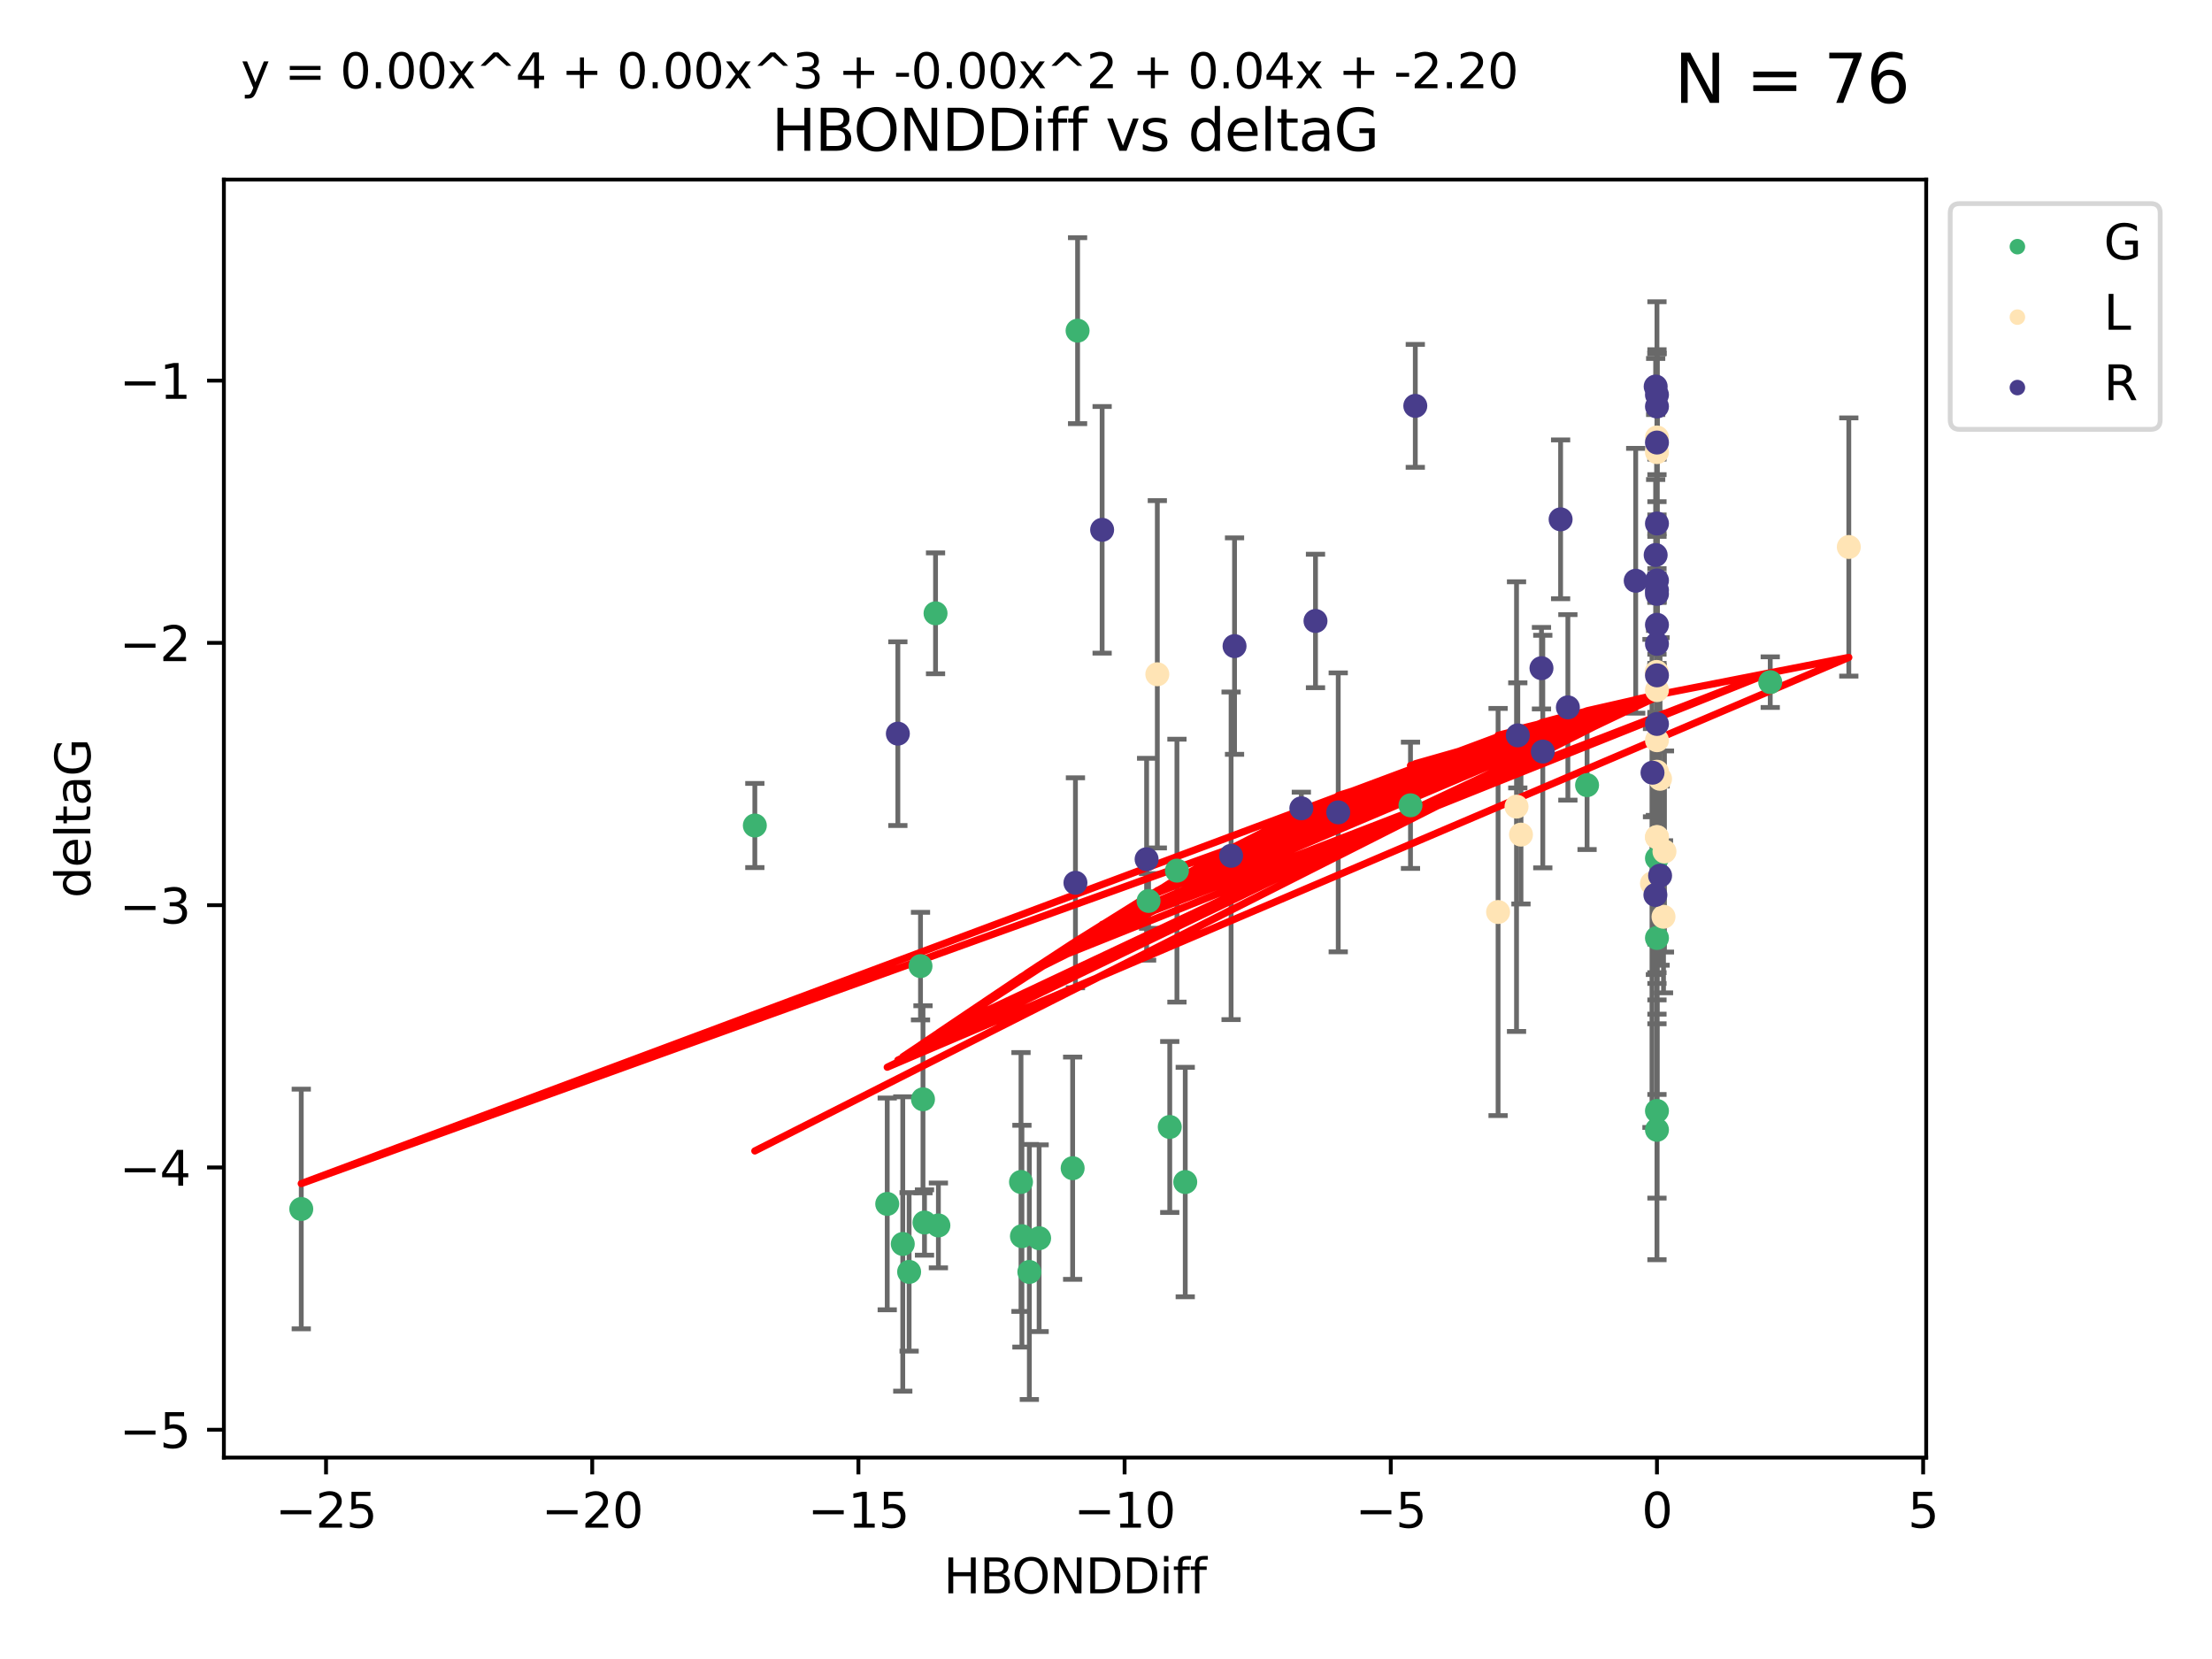 <?xml version="1.0" encoding="utf-8" standalone="no"?>
<!DOCTYPE svg PUBLIC "-//W3C//DTD SVG 1.1//EN"
  "http://www.w3.org/Graphics/SVG/1.1/DTD/svg11.dtd">
<svg xmlns:xlink="http://www.w3.org/1999/xlink" width="460.8pt" height="345.6pt" viewBox="0 0 460.8 345.6" xmlns="http://www.w3.org/2000/svg" version="1.1">
 <defs>
  <style type="text/css">*{stroke-linejoin: round; stroke-linecap: butt}</style>
 </defs>
 <g id="figure_1">
  <g id="patch_1">
   <path d="M 0 345.6 
L 460.8 345.6 
L 460.8 0 
L 0 0 
z
" style="fill: #ffffff"/>
  </g>
  <g id="axes_1">
   <g id="patch_2">
    <path d="M 46.64 303.64 
L 401.26 303.64 
L 401.26 37.411 
L 46.64 37.411 
z
" style="fill: #ffffff"/>
   </g>
   <g id="PathCollection_1">
    <defs>
     <path id="m96a90124d8" d="M 0 1.118 
C 0.297 1.118 0.581 1 0.791 0.791 
C 1 0.581 1.118 0.297 1.118 0 
C 1.118 -0.297 1 -0.581 0.791 -0.791 
C 0.581 -1 0.297 -1.118 0 -1.118 
C -0.297 -1.118 -0.581 -1 -0.791 -0.791 
C -1 -0.581 -1.118 -0.297 -1.118 0 
C -1.118 0.297 -1 0.581 -0.791 0.791 
C -0.581 1 -0.297 1.118 0 1.118 
z
" style="stroke: #3cb371"/>
    </defs>
    <g clip-path="url(#p2df1e7b4b2)">
     <use xlink:href="#m96a90124d8" x="214.432" y="264.972" style="fill: #3cb371; stroke: #3cb371"/>
     <use xlink:href="#m96a90124d8" x="223.453" y="243.357" style="fill: #3cb371; stroke: #3cb371"/>
     <use xlink:href="#m96a90124d8" x="188.065" y="259.141" style="fill: #3cb371; stroke: #3cb371"/>
     <use xlink:href="#m96a90124d8" x="62.759" y="251.854" style="fill: #3cb371; stroke: #3cb371"/>
     <use xlink:href="#m96a90124d8" x="212.887" y="257.518" style="fill: #3cb371; stroke: #3cb371"/>
     <use xlink:href="#m96a90124d8" x="212.693" y="246.229" style="fill: #3cb371; stroke: #3cb371"/>
     <use xlink:href="#m96a90124d8" x="195.484" y="255.28" style="fill: #3cb371; stroke: #3cb371"/>
     <use xlink:href="#m96a90124d8" x="216.469" y="257.942" style="fill: #3cb371; stroke: #3cb371"/>
     <use xlink:href="#m96a90124d8" x="368.774" y="142.106" style="fill: #3cb371; stroke: #3cb371"/>
     <use xlink:href="#m96a90124d8" x="224.48" y="68.883" style="fill: #3cb371; stroke: #3cb371"/>
     <use xlink:href="#m96a90124d8" x="192.59" y="254.674" style="fill: #3cb371; stroke: #3cb371"/>
     <use xlink:href="#m96a90124d8" x="246.908" y="246.241" style="fill: #3cb371; stroke: #3cb371"/>
     <use xlink:href="#m96a90124d8" x="189.386" y="264.956" style="fill: #3cb371; stroke: #3cb371"/>
     <use xlink:href="#m96a90124d8" x="243.681" y="234.768" style="fill: #3cb371; stroke: #3cb371"/>
     <use xlink:href="#m96a90124d8" x="191.758" y="201.259" style="fill: #3cb371; stroke: #3cb371"/>
     <use xlink:href="#m96a90124d8" x="184.826" y="250.798" style="fill: #3cb371; stroke: #3cb371"/>
     <use xlink:href="#m96a90124d8" x="192.276" y="229.002" style="fill: #3cb371; stroke: #3cb371"/>
     <use xlink:href="#m96a90124d8" x="194.89" y="127.765" style="fill: #3cb371; stroke: #3cb371"/>
     <use xlink:href="#m96a90124d8" x="293.831" y="167.759" style="fill: #3cb371; stroke: #3cb371"/>
     <use xlink:href="#m96a90124d8" x="245.177" y="181.37" style="fill: #3cb371; stroke: #3cb371"/>
     <use xlink:href="#m96a90124d8" x="239.269" y="187.683" style="fill: #3cb371; stroke: #3cb371"/>
     <use xlink:href="#m96a90124d8" x="345.176" y="195.399" style="fill: #3cb371; stroke: #3cb371"/>
     <use xlink:href="#m96a90124d8" x="345.176" y="178.803" style="fill: #3cb371; stroke: #3cb371"/>
     <use xlink:href="#m96a90124d8" x="330.615" y="163.562" style="fill: #3cb371; stroke: #3cb371"/>
     <use xlink:href="#m96a90124d8" x="345.176" y="235.362" style="fill: #3cb371; stroke: #3cb371"/>
     <use xlink:href="#m96a90124d8" x="157.246" y="171.969" style="fill: #3cb371; stroke: #3cb371"/>
     <use xlink:href="#m96a90124d8" x="345.176" y="231.428" style="fill: #3cb371; stroke: #3cb371"/>
    </g>
   </g>
   <g id="PathCollection_2">
    <defs>
     <path id="m1c66e66fa6" d="M 0 1.118 
C 0.297 1.118 0.581 1 0.791 0.791 
C 1 0.581 1.118 0.297 1.118 0 
C 1.118 -0.297 1 -0.581 0.791 -0.791 
C 0.581 -1 0.297 -1.118 0 -1.118 
C -0.297 -1.118 -0.581 -1 -0.791 -0.791 
C -1 -0.581 -1.118 -0.297 -1.118 0 
C -1.118 0.297 -1 0.581 -0.791 0.791 
C -0.581 1 -0.297 1.118 0 1.118 
z
" style="stroke: #ffe4b5"/>
    </defs>
    <g clip-path="url(#p2df1e7b4b2)">
     <use xlink:href="#m1c66e66fa6" x="346.539" y="190.979" style="fill: #ffe4b5; stroke: #ffe4b5"/>
     <use xlink:href="#m1c66e66fa6" x="316.848" y="173.867" style="fill: #ffe4b5; stroke: #ffe4b5"/>
     <use xlink:href="#m1c66e66fa6" x="345.176" y="160.77" style="fill: #ffe4b5; stroke: #ffe4b5"/>
     <use xlink:href="#m1c66e66fa6" x="315.92" y="168.033" style="fill: #ffe4b5; stroke: #ffe4b5"/>
     <use xlink:href="#m1c66e66fa6" x="345.176" y="94.182" style="fill: #ffe4b5; stroke: #ffe4b5"/>
     <use xlink:href="#m1c66e66fa6" x="385.141" y="113.949" style="fill: #ffe4b5; stroke: #ffe4b5"/>
     <use xlink:href="#m1c66e66fa6" x="345.107" y="139.975" style="fill: #ffe4b5; stroke: #ffe4b5"/>
     <use xlink:href="#m1c66e66fa6" x="346.738" y="177.38" style="fill: #ffe4b5; stroke: #ffe4b5"/>
     <use xlink:href="#m1c66e66fa6" x="345.176" y="91.135" style="fill: #ffe4b5; stroke: #ffe4b5"/>
     <use xlink:href="#m1c66e66fa6" x="345.176" y="174.414" style="fill: #ffe4b5; stroke: #ffe4b5"/>
     <use xlink:href="#m1c66e66fa6" x="345.176" y="174.371" style="fill: #ffe4b5; stroke: #ffe4b5"/>
     <use xlink:href="#m1c66e66fa6" x="344.139" y="184.029" style="fill: #ffe4b5; stroke: #ffe4b5"/>
     <use xlink:href="#m1c66e66fa6" x="241.091" y="140.463" style="fill: #ffe4b5; stroke: #ffe4b5"/>
     <use xlink:href="#m1c66e66fa6" x="312.078" y="189.987" style="fill: #ffe4b5; stroke: #ffe4b5"/>
     <use xlink:href="#m1c66e66fa6" x="345.818" y="162.236" style="fill: #ffe4b5; stroke: #ffe4b5"/>
     <use xlink:href="#m1c66e66fa6" x="345.176" y="154.198" style="fill: #ffe4b5; stroke: #ffe4b5"/>
     <use xlink:href="#m1c66e66fa6" x="345.176" y="143.764" style="fill: #ffe4b5; stroke: #ffe4b5"/>
    </g>
   </g>
   <g id="PathCollection_3">
    <defs>
     <path id="mf56e1d4899" d="M 0 1.118 
C 0.297 1.118 0.581 1 0.791 0.791 
C 1 0.581 1.118 0.297 1.118 0 
C 1.118 -0.297 1 -0.581 0.791 -0.791 
C 0.581 -1 0.297 -1.118 0 -1.118 
C -0.297 -1.118 -0.581 -1 -0.791 -0.791 
C -1 -0.581 -1.118 -0.297 -1.118 0 
C -1.118 0.297 -1 0.581 -0.791 0.791 
C -0.581 1 -0.297 1.118 0 1.118 
z
" style="stroke: #483d8b"/>
    </defs>
    <g clip-path="url(#p2df1e7b4b2)">
     <use xlink:href="#mf56e1d4899" x="345.176" y="123.719" style="fill: #483d8b; stroke: #483d8b"/>
     <use xlink:href="#mf56e1d4899" x="321.392" y="156.565" style="fill: #483d8b; stroke: #483d8b"/>
     <use xlink:href="#mf56e1d4899" x="256.459" y="178.28" style="fill: #483d8b; stroke: #483d8b"/>
     <use xlink:href="#mf56e1d4899" x="224.034" y="183.902" style="fill: #483d8b; stroke: #483d8b"/>
     <use xlink:href="#mf56e1d4899" x="345.176" y="130.157" style="fill: #483d8b; stroke: #483d8b"/>
     <use xlink:href="#mf56e1d4899" x="274.042" y="129.36" style="fill: #483d8b; stroke: #483d8b"/>
     <use xlink:href="#mf56e1d4899" x="344.906" y="80.519" style="fill: #483d8b; stroke: #483d8b"/>
     <use xlink:href="#mf56e1d4899" x="344.246" y="160.968" style="fill: #483d8b; stroke: #483d8b"/>
     <use xlink:href="#mf56e1d4899" x="345.176" y="150.812" style="fill: #483d8b; stroke: #483d8b"/>
     <use xlink:href="#mf56e1d4899" x="229.594" y="110.37" style="fill: #483d8b; stroke: #483d8b"/>
     <use xlink:href="#mf56e1d4899" x="340.748" y="120.983" style="fill: #483d8b; stroke: #483d8b"/>
     <use xlink:href="#mf56e1d4899" x="344.904" y="115.619" style="fill: #483d8b; stroke: #483d8b"/>
     <use xlink:href="#mf56e1d4899" x="238.859" y="178.995" style="fill: #483d8b; stroke: #483d8b"/>
     <use xlink:href="#mf56e1d4899" x="345.176" y="84.676" style="fill: #483d8b; stroke: #483d8b"/>
     <use xlink:href="#mf56e1d4899" x="257.177" y="134.596" style="fill: #483d8b; stroke: #483d8b"/>
     <use xlink:href="#mf56e1d4899" x="271.093" y="168.386" style="fill: #483d8b; stroke: #483d8b"/>
     <use xlink:href="#mf56e1d4899" x="345.176" y="134.129" style="fill: #483d8b; stroke: #483d8b"/>
     <use xlink:href="#mf56e1d4899" x="325.103" y="108.187" style="fill: #483d8b; stroke: #483d8b"/>
     <use xlink:href="#mf56e1d4899" x="345.828" y="182.412" style="fill: #483d8b; stroke: #483d8b"/>
     <use xlink:href="#mf56e1d4899" x="316.185" y="153.191" style="fill: #483d8b; stroke: #483d8b"/>
     <use xlink:href="#mf56e1d4899" x="345.176" y="92.189" style="fill: #483d8b; stroke: #483d8b"/>
     <use xlink:href="#mf56e1d4899" x="278.778" y="169.229" style="fill: #483d8b; stroke: #483d8b"/>
     <use xlink:href="#mf56e1d4899" x="345.176" y="120.915" style="fill: #483d8b; stroke: #483d8b"/>
     <use xlink:href="#mf56e1d4899" x="187.04" y="152.834" style="fill: #483d8b; stroke: #483d8b"/>
     <use xlink:href="#mf56e1d4899" x="345.176" y="82.238" style="fill: #483d8b; stroke: #483d8b"/>
     <use xlink:href="#mf56e1d4899" x="321.118" y="139.191" style="fill: #483d8b; stroke: #483d8b"/>
     <use xlink:href="#mf56e1d4899" x="326.618" y="147.356" style="fill: #483d8b; stroke: #483d8b"/>
     <use xlink:href="#mf56e1d4899" x="345.176" y="140.689" style="fill: #483d8b; stroke: #483d8b"/>
     <use xlink:href="#mf56e1d4899" x="294.832" y="84.549" style="fill: #483d8b; stroke: #483d8b"/>
     <use xlink:href="#mf56e1d4899" x="345.176" y="109.055" style="fill: #483d8b; stroke: #483d8b"/>
     <use xlink:href="#mf56e1d4899" x="344.849" y="186.434" style="fill: #483d8b; stroke: #483d8b"/>
     <use xlink:href="#mf56e1d4899" x="345.176" y="122.945" style="fill: #483d8b; stroke: #483d8b"/>
    </g>
   </g>
   <g id="matplotlib.axis_1">
    <g id="xtick_1">
     <g id="line2d_1">
      <defs>
       <path id="m51882c3ea6" d="M 0 0 
L 0 3.5 
" style="stroke: #000000; stroke-width: 0.8"/>
      </defs>
      <g>
       <use xlink:href="#m51882c3ea6" x="67.92" y="303.64" style="stroke: #000000; stroke-width: 0.8"/>
      </g>
     </g>
     <g id="text_1">
      <!-- −25 -->
      <g transform="translate(57.368 318.238)scale(0.1 -0.1)">
       <defs>
        <path id="DejaVuSans-2212" d="M 678 2272 
L 4684 2272 
L 4684 1741 
L 678 1741 
L 678 2272 
z
" transform="scale(0.016)"/>
        <path id="DejaVuSans-32" d="M 1228 531 
L 3431 531 
L 3431 0 
L 469 0 
L 469 531 
Q 828 903 1448 1529 
Q 2069 2156 2228 2338 
Q 2531 2678 2651 2914 
Q 2772 3150 2772 3378 
Q 2772 3750 2511 3984 
Q 2250 4219 1831 4219 
Q 1534 4219 1204 4116 
Q 875 4013 500 3803 
L 500 4441 
Q 881 4594 1212 4672 
Q 1544 4750 1819 4750 
Q 2544 4750 2975 4387 
Q 3406 4025 3406 3419 
Q 3406 3131 3298 2873 
Q 3191 2616 2906 2266 
Q 2828 2175 2409 1742 
Q 1991 1309 1228 531 
z
" transform="scale(0.016)"/>
        <path id="DejaVuSans-35" d="M 691 4666 
L 3169 4666 
L 3169 4134 
L 1269 4134 
L 1269 2991 
Q 1406 3038 1543 3061 
Q 1681 3084 1819 3084 
Q 2600 3084 3056 2656 
Q 3513 2228 3513 1497 
Q 3513 744 3044 326 
Q 2575 -91 1722 -91 
Q 1428 -91 1123 -41 
Q 819 9 494 109 
L 494 744 
Q 775 591 1075 516 
Q 1375 441 1709 441 
Q 2250 441 2565 725 
Q 2881 1009 2881 1497 
Q 2881 1984 2565 2268 
Q 2250 2553 1709 2553 
Q 1456 2553 1204 2497 
Q 953 2441 691 2322 
L 691 4666 
z
" transform="scale(0.016)"/>
       </defs>
       <use xlink:href="#DejaVuSans-2212"/>
       <use xlink:href="#DejaVuSans-32" x="83.789"/>
       <use xlink:href="#DejaVuSans-35" x="147.412"/>
      </g>
     </g>
    </g>
    <g id="xtick_2">
     <g id="line2d_2">
      <g>
       <use xlink:href="#m51882c3ea6" x="123.372" y="303.64" style="stroke: #000000; stroke-width: 0.8"/>
      </g>
     </g>
     <g id="text_2">
      <!-- −20 -->
      <g transform="translate(112.819 318.238)scale(0.1 -0.1)">
       <defs>
        <path id="DejaVuSans-30" d="M 2034 4250 
Q 1547 4250 1301 3770 
Q 1056 3291 1056 2328 
Q 1056 1369 1301 889 
Q 1547 409 2034 409 
Q 2525 409 2770 889 
Q 3016 1369 3016 2328 
Q 3016 3291 2770 3770 
Q 2525 4250 2034 4250 
z
M 2034 4750 
Q 2819 4750 3233 4129 
Q 3647 3509 3647 2328 
Q 3647 1150 3233 529 
Q 2819 -91 2034 -91 
Q 1250 -91 836 529 
Q 422 1150 422 2328 
Q 422 3509 836 4129 
Q 1250 4750 2034 4750 
z
" transform="scale(0.016)"/>
       </defs>
       <use xlink:href="#DejaVuSans-2212"/>
       <use xlink:href="#DejaVuSans-32" x="83.789"/>
       <use xlink:href="#DejaVuSans-30" x="147.412"/>
      </g>
     </g>
    </g>
    <g id="xtick_3">
     <g id="line2d_3">
      <g>
       <use xlink:href="#m51882c3ea6" x="178.823" y="303.64" style="stroke: #000000; stroke-width: 0.8"/>
      </g>
     </g>
     <g id="text_3">
      <!-- −15 -->
      <g transform="translate(168.27 318.238)scale(0.1 -0.1)">
       <defs>
        <path id="DejaVuSans-31" d="M 794 531 
L 1825 531 
L 1825 4091 
L 703 3866 
L 703 4441 
L 1819 4666 
L 2450 4666 
L 2450 531 
L 3481 531 
L 3481 0 
L 794 0 
L 794 531 
z
" transform="scale(0.016)"/>
       </defs>
       <use xlink:href="#DejaVuSans-2212"/>
       <use xlink:href="#DejaVuSans-31" x="83.789"/>
       <use xlink:href="#DejaVuSans-35" x="147.412"/>
      </g>
     </g>
    </g>
    <g id="xtick_4">
     <g id="line2d_4">
      <g>
       <use xlink:href="#m51882c3ea6" x="234.274" y="303.64" style="stroke: #000000; stroke-width: 0.8"/>
      </g>
     </g>
     <g id="text_4">
      <!-- −10 -->
      <g transform="translate(223.722 318.238)scale(0.1 -0.1)">
       <use xlink:href="#DejaVuSans-2212"/>
       <use xlink:href="#DejaVuSans-31" x="83.789"/>
       <use xlink:href="#DejaVuSans-30" x="147.412"/>
      </g>
     </g>
    </g>
    <g id="xtick_5">
     <g id="line2d_5">
      <g>
       <use xlink:href="#m51882c3ea6" x="289.725" y="303.64" style="stroke: #000000; stroke-width: 0.8"/>
      </g>
     </g>
     <g id="text_5">
      <!-- −5 -->
      <g transform="translate(282.354 318.238)scale(0.1 -0.1)">
       <use xlink:href="#DejaVuSans-2212"/>
       <use xlink:href="#DejaVuSans-35" x="83.789"/>
      </g>
     </g>
    </g>
    <g id="xtick_6">
     <g id="line2d_6">
      <g>
       <use xlink:href="#m51882c3ea6" x="345.176" y="303.64" style="stroke: #000000; stroke-width: 0.8"/>
      </g>
     </g>
     <g id="text_6">
      <!-- 0 -->
      <g transform="translate(341.995 318.238)scale(0.1 -0.1)">
       <use xlink:href="#DejaVuSans-30"/>
      </g>
     </g>
    </g>
    <g id="xtick_7">
     <g id="line2d_7">
      <g>
       <use xlink:href="#m51882c3ea6" x="400.627" y="303.64" style="stroke: #000000; stroke-width: 0.8"/>
      </g>
     </g>
     <g id="text_7">
      <!-- 5 -->
      <g transform="translate(397.446 318.238)scale(0.1 -0.1)">
       <use xlink:href="#DejaVuSans-35"/>
      </g>
     </g>
    </g>
    <g id="text_8">
     <!-- HBONDDiff -->
     <g transform="translate(196.561 331.917)scale(0.1 -0.1)">
      <defs>
       <path id="DejaVuSans-48" d="M 628 4666 
L 1259 4666 
L 1259 2753 
L 3553 2753 
L 3553 4666 
L 4184 4666 
L 4184 0 
L 3553 0 
L 3553 2222 
L 1259 2222 
L 1259 0 
L 628 0 
L 628 4666 
z
" transform="scale(0.016)"/>
       <path id="DejaVuSans-42" d="M 1259 2228 
L 1259 519 
L 2272 519 
Q 2781 519 3026 730 
Q 3272 941 3272 1375 
Q 3272 1813 3026 2020 
Q 2781 2228 2272 2228 
L 1259 2228 
z
M 1259 4147 
L 1259 2741 
L 2194 2741 
Q 2656 2741 2882 2914 
Q 3109 3088 3109 3444 
Q 3109 3797 2882 3972 
Q 2656 4147 2194 4147 
L 1259 4147 
z
M 628 4666 
L 2241 4666 
Q 2963 4666 3353 4366 
Q 3744 4066 3744 3513 
Q 3744 3084 3544 2831 
Q 3344 2578 2956 2516 
Q 3422 2416 3680 2098 
Q 3938 1781 3938 1306 
Q 3938 681 3513 340 
Q 3088 0 2303 0 
L 628 0 
L 628 4666 
z
" transform="scale(0.016)"/>
       <path id="DejaVuSans-4f" d="M 2522 4238 
Q 1834 4238 1429 3725 
Q 1025 3213 1025 2328 
Q 1025 1447 1429 934 
Q 1834 422 2522 422 
Q 3209 422 3611 934 
Q 4013 1447 4013 2328 
Q 4013 3213 3611 3725 
Q 3209 4238 2522 4238 
z
M 2522 4750 
Q 3503 4750 4090 4092 
Q 4678 3434 4678 2328 
Q 4678 1225 4090 567 
Q 3503 -91 2522 -91 
Q 1538 -91 948 565 
Q 359 1222 359 2328 
Q 359 3434 948 4092 
Q 1538 4750 2522 4750 
z
" transform="scale(0.016)"/>
       <path id="DejaVuSans-4e" d="M 628 4666 
L 1478 4666 
L 3547 763 
L 3547 4666 
L 4159 4666 
L 4159 0 
L 3309 0 
L 1241 3903 
L 1241 0 
L 628 0 
L 628 4666 
z
" transform="scale(0.016)"/>
       <path id="DejaVuSans-44" d="M 1259 4147 
L 1259 519 
L 2022 519 
Q 2988 519 3436 956 
Q 3884 1394 3884 2338 
Q 3884 3275 3436 3711 
Q 2988 4147 2022 4147 
L 1259 4147 
z
M 628 4666 
L 1925 4666 
Q 3281 4666 3915 4102 
Q 4550 3538 4550 2338 
Q 4550 1131 3912 565 
Q 3275 0 1925 0 
L 628 0 
L 628 4666 
z
" transform="scale(0.016)"/>
       <path id="DejaVuSans-69" d="M 603 3500 
L 1178 3500 
L 1178 0 
L 603 0 
L 603 3500 
z
M 603 4863 
L 1178 4863 
L 1178 4134 
L 603 4134 
L 603 4863 
z
" transform="scale(0.016)"/>
       <path id="DejaVuSans-66" d="M 2375 4863 
L 2375 4384 
L 1825 4384 
Q 1516 4384 1395 4259 
Q 1275 4134 1275 3809 
L 1275 3500 
L 2222 3500 
L 2222 3053 
L 1275 3053 
L 1275 0 
L 697 0 
L 697 3053 
L 147 3053 
L 147 3500 
L 697 3500 
L 697 3744 
Q 697 4328 969 4595 
Q 1241 4863 1831 4863 
L 2375 4863 
z
" transform="scale(0.016)"/>
      </defs>
      <use xlink:href="#DejaVuSans-48"/>
      <use xlink:href="#DejaVuSans-42" x="75.195"/>
      <use xlink:href="#DejaVuSans-4f" x="142.049"/>
      <use xlink:href="#DejaVuSans-4e" x="220.76"/>
      <use xlink:href="#DejaVuSans-44" x="295.564"/>
      <use xlink:href="#DejaVuSans-44" x="372.566"/>
      <use xlink:href="#DejaVuSans-69" x="449.568"/>
      <use xlink:href="#DejaVuSans-66" x="477.352"/>
      <use xlink:href="#DejaVuSans-66" x="512.557"/>
     </g>
    </g>
   </g>
   <g id="matplotlib.axis_2">
    <g id="ytick_1">
     <g id="line2d_8">
      <defs>
       <path id="m6525dad8b3" d="M 0 0 
L -3.5 0 
" style="stroke: #000000; stroke-width: 0.8"/>
      </defs>
      <g>
       <use xlink:href="#m6525dad8b3" x="46.64" y="297.844" style="stroke: #000000; stroke-width: 0.8"/>
      </g>
     </g>
     <g id="text_9">
      <!-- −5 -->
      <g transform="translate(24.898 301.643)scale(0.1 -0.1)">
       <use xlink:href="#DejaVuSans-2212"/>
       <use xlink:href="#DejaVuSans-35" x="83.789"/>
      </g>
     </g>
    </g>
    <g id="ytick_2">
     <g id="line2d_9">
      <g>
       <use xlink:href="#m6525dad8b3" x="46.64" y="243.204" style="stroke: #000000; stroke-width: 0.8"/>
      </g>
     </g>
     <g id="text_10">
      <!-- −4 -->
      <g transform="translate(24.898 247.003)scale(0.1 -0.1)">
       <defs>
        <path id="DejaVuSans-34" d="M 2419 4116 
L 825 1625 
L 2419 1625 
L 2419 4116 
z
M 2253 4666 
L 3047 4666 
L 3047 1625 
L 3713 1625 
L 3713 1100 
L 3047 1100 
L 3047 0 
L 2419 0 
L 2419 1100 
L 313 1100 
L 313 1709 
L 2253 4666 
z
" transform="scale(0.016)"/>
       </defs>
       <use xlink:href="#DejaVuSans-2212"/>
       <use xlink:href="#DejaVuSans-34" x="83.789"/>
      </g>
     </g>
    </g>
    <g id="ytick_3">
     <g id="line2d_10">
      <g>
       <use xlink:href="#m6525dad8b3" x="46.64" y="188.564" style="stroke: #000000; stroke-width: 0.8"/>
      </g>
     </g>
     <g id="text_11">
      <!-- −3 -->
      <g transform="translate(24.898 192.364)scale(0.1 -0.1)">
       <defs>
        <path id="DejaVuSans-33" d="M 2597 2516 
Q 3050 2419 3304 2112 
Q 3559 1806 3559 1356 
Q 3559 666 3084 287 
Q 2609 -91 1734 -91 
Q 1441 -91 1130 -33 
Q 819 25 488 141 
L 488 750 
Q 750 597 1062 519 
Q 1375 441 1716 441 
Q 2309 441 2620 675 
Q 2931 909 2931 1356 
Q 2931 1769 2642 2001 
Q 2353 2234 1838 2234 
L 1294 2234 
L 1294 2753 
L 1863 2753 
Q 2328 2753 2575 2939 
Q 2822 3125 2822 3475 
Q 2822 3834 2567 4026 
Q 2313 4219 1838 4219 
Q 1578 4219 1281 4162 
Q 984 4106 628 3988 
L 628 4550 
Q 988 4650 1302 4700 
Q 1616 4750 1894 4750 
Q 2613 4750 3031 4423 
Q 3450 4097 3450 3541 
Q 3450 3153 3228 2886 
Q 3006 2619 2597 2516 
z
" transform="scale(0.016)"/>
       </defs>
       <use xlink:href="#DejaVuSans-2212"/>
       <use xlink:href="#DejaVuSans-33" x="83.789"/>
      </g>
     </g>
    </g>
    <g id="ytick_4">
     <g id="line2d_11">
      <g>
       <use xlink:href="#m6525dad8b3" x="46.64" y="133.924" style="stroke: #000000; stroke-width: 0.8"/>
      </g>
     </g>
     <g id="text_12">
      <!-- −2 -->
      <g transform="translate(24.898 137.724)scale(0.1 -0.1)">
       <use xlink:href="#DejaVuSans-2212"/>
       <use xlink:href="#DejaVuSans-32" x="83.789"/>
      </g>
     </g>
    </g>
    <g id="ytick_5">
     <g id="line2d_12">
      <g>
       <use xlink:href="#m6525dad8b3" x="46.64" y="79.284" style="stroke: #000000; stroke-width: 0.8"/>
      </g>
     </g>
     <g id="text_13">
      <!-- −1 -->
      <g transform="translate(24.898 83.084)scale(0.1 -0.1)">
       <use xlink:href="#DejaVuSans-2212"/>
       <use xlink:href="#DejaVuSans-31" x="83.789"/>
      </g>
     </g>
    </g>
    <g id="text_14">
     <!-- deltaG -->
     <g transform="translate(18.818 187.064)rotate(-90)scale(0.1 -0.1)">
      <defs>
       <path id="DejaVuSans-64" d="M 2906 2969 
L 2906 4863 
L 3481 4863 
L 3481 0 
L 2906 0 
L 2906 525 
Q 2725 213 2448 61 
Q 2172 -91 1784 -91 
Q 1150 -91 751 415 
Q 353 922 353 1747 
Q 353 2572 751 3078 
Q 1150 3584 1784 3584 
Q 2172 3584 2448 3432 
Q 2725 3281 2906 2969 
z
M 947 1747 
Q 947 1113 1208 752 
Q 1469 391 1925 391 
Q 2381 391 2643 752 
Q 2906 1113 2906 1747 
Q 2906 2381 2643 2742 
Q 2381 3103 1925 3103 
Q 1469 3103 1208 2742 
Q 947 2381 947 1747 
z
" transform="scale(0.016)"/>
       <path id="DejaVuSans-65" d="M 3597 1894 
L 3597 1613 
L 953 1613 
Q 991 1019 1311 708 
Q 1631 397 2203 397 
Q 2534 397 2845 478 
Q 3156 559 3463 722 
L 3463 178 
Q 3153 47 2828 -22 
Q 2503 -91 2169 -91 
Q 1331 -91 842 396 
Q 353 884 353 1716 
Q 353 2575 817 3079 
Q 1281 3584 2069 3584 
Q 2775 3584 3186 3129 
Q 3597 2675 3597 1894 
z
M 3022 2063 
Q 3016 2534 2758 2815 
Q 2500 3097 2075 3097 
Q 1594 3097 1305 2825 
Q 1016 2553 972 2059 
L 3022 2063 
z
" transform="scale(0.016)"/>
       <path id="DejaVuSans-6c" d="M 603 4863 
L 1178 4863 
L 1178 0 
L 603 0 
L 603 4863 
z
" transform="scale(0.016)"/>
       <path id="DejaVuSans-74" d="M 1172 4494 
L 1172 3500 
L 2356 3500 
L 2356 3053 
L 1172 3053 
L 1172 1153 
Q 1172 725 1289 603 
Q 1406 481 1766 481 
L 2356 481 
L 2356 0 
L 1766 0 
Q 1100 0 847 248 
Q 594 497 594 1153 
L 594 3053 
L 172 3053 
L 172 3500 
L 594 3500 
L 594 4494 
L 1172 4494 
z
" transform="scale(0.016)"/>
       <path id="DejaVuSans-61" d="M 2194 1759 
Q 1497 1759 1228 1600 
Q 959 1441 959 1056 
Q 959 750 1161 570 
Q 1363 391 1709 391 
Q 2188 391 2477 730 
Q 2766 1069 2766 1631 
L 2766 1759 
L 2194 1759 
z
M 3341 1997 
L 3341 0 
L 2766 0 
L 2766 531 
Q 2569 213 2275 61 
Q 1981 -91 1556 -91 
Q 1019 -91 701 211 
Q 384 513 384 1019 
Q 384 1609 779 1909 
Q 1175 2209 1959 2209 
L 2766 2209 
L 2766 2266 
Q 2766 2663 2505 2880 
Q 2244 3097 1772 3097 
Q 1472 3097 1187 3025 
Q 903 2953 641 2809 
L 641 3341 
Q 956 3463 1253 3523 
Q 1550 3584 1831 3584 
Q 2591 3584 2966 3190 
Q 3341 2797 3341 1997 
z
" transform="scale(0.016)"/>
       <path id="DejaVuSans-47" d="M 3809 666 
L 3809 1919 
L 2778 1919 
L 2778 2438 
L 4434 2438 
L 4434 434 
Q 4069 175 3628 42 
Q 3188 -91 2688 -91 
Q 1594 -91 976 548 
Q 359 1188 359 2328 
Q 359 3472 976 4111 
Q 1594 4750 2688 4750 
Q 3144 4750 3555 4637 
Q 3966 4525 4313 4306 
L 4313 3634 
Q 3963 3931 3569 4081 
Q 3175 4231 2741 4231 
Q 1884 4231 1454 3753 
Q 1025 3275 1025 2328 
Q 1025 1384 1454 906 
Q 1884 428 2741 428 
Q 3075 428 3337 486 
Q 3600 544 3809 666 
z
" transform="scale(0.016)"/>
      </defs>
      <use xlink:href="#DejaVuSans-64"/>
      <use xlink:href="#DejaVuSans-65" x="63.477"/>
      <use xlink:href="#DejaVuSans-6c" x="125"/>
      <use xlink:href="#DejaVuSans-74" x="152.783"/>
      <use xlink:href="#DejaVuSans-61" x="191.992"/>
      <use xlink:href="#DejaVuSans-47" x="253.271"/>
     </g>
    </g>
   </g>
   <g id="LineCollection_1">
    <path d="M 214.432 291.539 
L 214.432 238.405 
" clip-path="url(#p2df1e7b4b2)" style="fill: none; stroke: #696969"/>
    <path d="M 223.453 266.51 
L 223.453 220.204 
" clip-path="url(#p2df1e7b4b2)" style="fill: none; stroke: #696969"/>
    <path d="M 188.065 289.801 
L 188.065 228.482 
" clip-path="url(#p2df1e7b4b2)" style="fill: none; stroke: #696969"/>
    <path d="M 62.759 276.82 
L 62.759 226.888 
" clip-path="url(#p2df1e7b4b2)" style="fill: none; stroke: #696969"/>
    <path d="M 212.887 280.619 
L 212.887 234.417 
" clip-path="url(#p2df1e7b4b2)" style="fill: none; stroke: #696969"/>
    <path d="M 212.693 273.192 
L 212.693 219.267 
" clip-path="url(#p2df1e7b4b2)" style="fill: none; stroke: #696969"/>
    <path d="M 195.484 264.116 
L 195.484 246.445 
" clip-path="url(#p2df1e7b4b2)" style="fill: none; stroke: #696969"/>
    <path d="M 216.469 277.391 
L 216.469 238.493 
" clip-path="url(#p2df1e7b4b2)" style="fill: none; stroke: #696969"/>
    <path d="M 368.774 147.375 
L 368.774 136.837 
" clip-path="url(#p2df1e7b4b2)" style="fill: none; stroke: #696969"/>
    <path d="M 224.48 88.254 
L 224.48 49.513 
" clip-path="url(#p2df1e7b4b2)" style="fill: none; stroke: #696969"/>
    <path d="M 192.59 261.477 
L 192.59 247.87 
" clip-path="url(#p2df1e7b4b2)" style="fill: none; stroke: #696969"/>
    <path d="M 246.908 270.142 
L 246.908 222.34 
" clip-path="url(#p2df1e7b4b2)" style="fill: none; stroke: #696969"/>
    <path d="M 189.386 281.463 
L 189.386 248.45 
" clip-path="url(#p2df1e7b4b2)" style="fill: none; stroke: #696969"/>
    <path d="M 243.681 252.578 
L 243.681 216.959 
" clip-path="url(#p2df1e7b4b2)" style="fill: none; stroke: #696969"/>
    <path d="M 191.758 212.466 
L 191.758 190.051 
" clip-path="url(#p2df1e7b4b2)" style="fill: none; stroke: #696969"/>
    <path d="M 184.826 272.857 
L 184.826 228.74 
" clip-path="url(#p2df1e7b4b2)" style="fill: none; stroke: #696969"/>
    <path d="M 192.276 248.489 
L 192.276 209.516 
" clip-path="url(#p2df1e7b4b2)" style="fill: none; stroke: #696969"/>
    <path d="M 194.89 140.357 
L 194.89 115.174 
" clip-path="url(#p2df1e7b4b2)" style="fill: none; stroke: #696969"/>
    <path d="M 293.831 180.911 
L 293.831 154.608 
" clip-path="url(#p2df1e7b4b2)" style="fill: none; stroke: #696969"/>
    <path d="M 245.177 208.753 
L 245.177 153.986 
" clip-path="url(#p2df1e7b4b2)" style="fill: none; stroke: #696969"/>
    <path d="M 239.269 193.382 
L 239.269 181.984 
" clip-path="url(#p2df1e7b4b2)" style="fill: none; stroke: #696969"/>
    <path d="M 345.176 211.267 
L 345.176 179.53 
" clip-path="url(#p2df1e7b4b2)" style="fill: none; stroke: #696969"/>
    <path d="M 345.176 202.627 
L 345.176 154.978 
" clip-path="url(#p2df1e7b4b2)" style="fill: none; stroke: #696969"/>
    <path d="M 330.615 176.973 
L 330.615 150.151 
" clip-path="url(#p2df1e7b4b2)" style="fill: none; stroke: #696969"/>
    <path d="M 345.176 262.421 
L 345.176 208.303 
" clip-path="url(#p2df1e7b4b2)" style="fill: none; stroke: #696969"/>
    <path d="M 157.246 180.734 
L 157.246 163.205 
" clip-path="url(#p2df1e7b4b2)" style="fill: none; stroke: #696969"/>
    <path d="M 345.176 249.586 
L 345.176 213.27 
" clip-path="url(#p2df1e7b4b2)" style="fill: none; stroke: #696969"/>
   </g>
   <g id="line2d_13">
    <defs>
     <path id="ma9a206f6dc" d="M 2 0 
L -2 -0 
" style="stroke: #696969"/>
    </defs>
    <g clip-path="url(#p2df1e7b4b2)">
     <use xlink:href="#ma9a206f6dc" x="214.432" y="291.539" style="fill: #696969; stroke: #696969"/>
     <use xlink:href="#ma9a206f6dc" x="223.453" y="266.51" style="fill: #696969; stroke: #696969"/>
     <use xlink:href="#ma9a206f6dc" x="188.065" y="289.801" style="fill: #696969; stroke: #696969"/>
     <use xlink:href="#ma9a206f6dc" x="62.759" y="276.82" style="fill: #696969; stroke: #696969"/>
     <use xlink:href="#ma9a206f6dc" x="212.887" y="280.619" style="fill: #696969; stroke: #696969"/>
     <use xlink:href="#ma9a206f6dc" x="212.693" y="273.192" style="fill: #696969; stroke: #696969"/>
     <use xlink:href="#ma9a206f6dc" x="195.484" y="264.116" style="fill: #696969; stroke: #696969"/>
     <use xlink:href="#ma9a206f6dc" x="216.469" y="277.391" style="fill: #696969; stroke: #696969"/>
     <use xlink:href="#ma9a206f6dc" x="368.774" y="147.375" style="fill: #696969; stroke: #696969"/>
     <use xlink:href="#ma9a206f6dc" x="224.48" y="88.254" style="fill: #696969; stroke: #696969"/>
     <use xlink:href="#ma9a206f6dc" x="192.59" y="261.477" style="fill: #696969; stroke: #696969"/>
     <use xlink:href="#ma9a206f6dc" x="246.908" y="270.142" style="fill: #696969; stroke: #696969"/>
     <use xlink:href="#ma9a206f6dc" x="189.386" y="281.463" style="fill: #696969; stroke: #696969"/>
     <use xlink:href="#ma9a206f6dc" x="243.681" y="252.578" style="fill: #696969; stroke: #696969"/>
     <use xlink:href="#ma9a206f6dc" x="191.758" y="212.466" style="fill: #696969; stroke: #696969"/>
     <use xlink:href="#ma9a206f6dc" x="184.826" y="272.857" style="fill: #696969; stroke: #696969"/>
     <use xlink:href="#ma9a206f6dc" x="192.276" y="248.489" style="fill: #696969; stroke: #696969"/>
     <use xlink:href="#ma9a206f6dc" x="194.89" y="140.357" style="fill: #696969; stroke: #696969"/>
     <use xlink:href="#ma9a206f6dc" x="293.831" y="180.911" style="fill: #696969; stroke: #696969"/>
     <use xlink:href="#ma9a206f6dc" x="245.177" y="208.753" style="fill: #696969; stroke: #696969"/>
     <use xlink:href="#ma9a206f6dc" x="239.269" y="193.382" style="fill: #696969; stroke: #696969"/>
     <use xlink:href="#ma9a206f6dc" x="345.176" y="211.267" style="fill: #696969; stroke: #696969"/>
     <use xlink:href="#ma9a206f6dc" x="345.176" y="202.627" style="fill: #696969; stroke: #696969"/>
     <use xlink:href="#ma9a206f6dc" x="330.615" y="176.973" style="fill: #696969; stroke: #696969"/>
     <use xlink:href="#ma9a206f6dc" x="345.176" y="262.421" style="fill: #696969; stroke: #696969"/>
     <use xlink:href="#ma9a206f6dc" x="157.246" y="180.734" style="fill: #696969; stroke: #696969"/>
     <use xlink:href="#ma9a206f6dc" x="345.176" y="249.586" style="fill: #696969; stroke: #696969"/>
    </g>
   </g>
   <g id="line2d_14">
    <g clip-path="url(#p2df1e7b4b2)">
     <use xlink:href="#ma9a206f6dc" x="214.432" y="238.405" style="fill: #696969; stroke: #696969"/>
     <use xlink:href="#ma9a206f6dc" x="223.453" y="220.204" style="fill: #696969; stroke: #696969"/>
     <use xlink:href="#ma9a206f6dc" x="188.065" y="228.482" style="fill: #696969; stroke: #696969"/>
     <use xlink:href="#ma9a206f6dc" x="62.759" y="226.888" style="fill: #696969; stroke: #696969"/>
     <use xlink:href="#ma9a206f6dc" x="212.887" y="234.417" style="fill: #696969; stroke: #696969"/>
     <use xlink:href="#ma9a206f6dc" x="212.693" y="219.267" style="fill: #696969; stroke: #696969"/>
     <use xlink:href="#ma9a206f6dc" x="195.484" y="246.445" style="fill: #696969; stroke: #696969"/>
     <use xlink:href="#ma9a206f6dc" x="216.469" y="238.493" style="fill: #696969; stroke: #696969"/>
     <use xlink:href="#ma9a206f6dc" x="368.774" y="136.837" style="fill: #696969; stroke: #696969"/>
     <use xlink:href="#ma9a206f6dc" x="224.48" y="49.513" style="fill: #696969; stroke: #696969"/>
     <use xlink:href="#ma9a206f6dc" x="192.59" y="247.87" style="fill: #696969; stroke: #696969"/>
     <use xlink:href="#ma9a206f6dc" x="246.908" y="222.34" style="fill: #696969; stroke: #696969"/>
     <use xlink:href="#ma9a206f6dc" x="189.386" y="248.45" style="fill: #696969; stroke: #696969"/>
     <use xlink:href="#ma9a206f6dc" x="243.681" y="216.959" style="fill: #696969; stroke: #696969"/>
     <use xlink:href="#ma9a206f6dc" x="191.758" y="190.051" style="fill: #696969; stroke: #696969"/>
     <use xlink:href="#ma9a206f6dc" x="184.826" y="228.74" style="fill: #696969; stroke: #696969"/>
     <use xlink:href="#ma9a206f6dc" x="192.276" y="209.516" style="fill: #696969; stroke: #696969"/>
     <use xlink:href="#ma9a206f6dc" x="194.89" y="115.174" style="fill: #696969; stroke: #696969"/>
     <use xlink:href="#ma9a206f6dc" x="293.831" y="154.608" style="fill: #696969; stroke: #696969"/>
     <use xlink:href="#ma9a206f6dc" x="245.177" y="153.986" style="fill: #696969; stroke: #696969"/>
     <use xlink:href="#ma9a206f6dc" x="239.269" y="181.984" style="fill: #696969; stroke: #696969"/>
     <use xlink:href="#ma9a206f6dc" x="345.176" y="179.53" style="fill: #696969; stroke: #696969"/>
     <use xlink:href="#ma9a206f6dc" x="345.176" y="154.978" style="fill: #696969; stroke: #696969"/>
     <use xlink:href="#ma9a206f6dc" x="330.615" y="150.151" style="fill: #696969; stroke: #696969"/>
     <use xlink:href="#ma9a206f6dc" x="345.176" y="208.303" style="fill: #696969; stroke: #696969"/>
     <use xlink:href="#ma9a206f6dc" x="157.246" y="163.205" style="fill: #696969; stroke: #696969"/>
     <use xlink:href="#ma9a206f6dc" x="345.176" y="213.27" style="fill: #696969; stroke: #696969"/>
    </g>
   </g>
   <g id="LineCollection_2">
    <path d="M 346.539 206.826 
L 346.539 175.132 
" clip-path="url(#p2df1e7b4b2)" style="fill: none; stroke: #696969"/>
    <path d="M 316.848 188.312 
L 316.848 159.422 
" clip-path="url(#p2df1e7b4b2)" style="fill: none; stroke: #696969"/>
    <path d="M 345.176 183.34 
L 345.176 138.199 
" clip-path="url(#p2df1e7b4b2)" style="fill: none; stroke: #696969"/>
    <path d="M 315.92 214.868 
L 315.92 121.197 
" clip-path="url(#p2df1e7b4b2)" style="fill: none; stroke: #696969"/>
    <path d="M 345.176 125.503 
L 345.176 62.861 
" clip-path="url(#p2df1e7b4b2)" style="fill: none; stroke: #696969"/>
    <path d="M 385.141 140.845 
L 385.141 87.053 
" clip-path="url(#p2df1e7b4b2)" style="fill: none; stroke: #696969"/>
    <path d="M 345.107 186.607 
L 345.107 93.342 
" clip-path="url(#p2df1e7b4b2)" style="fill: none; stroke: #696969"/>
    <path d="M 346.738 198.329 
L 346.738 156.431 
" clip-path="url(#p2df1e7b4b2)" style="fill: none; stroke: #696969"/>
    <path d="M 345.176 108.672 
L 345.176 73.597 
" clip-path="url(#p2df1e7b4b2)" style="fill: none; stroke: #696969"/>
    <path d="M 345.176 227.997 
L 345.176 120.83 
" clip-path="url(#p2df1e7b4b2)" style="fill: none; stroke: #696969"/>
    <path d="M 345.176 204.872 
L 345.176 143.869 
" clip-path="url(#p2df1e7b4b2)" style="fill: none; stroke: #696969"/>
    <path d="M 344.139 234.864 
L 344.139 133.193 
" clip-path="url(#p2df1e7b4b2)" style="fill: none; stroke: #696969"/>
    <path d="M 241.091 176.639 
L 241.091 104.287 
" clip-path="url(#p2df1e7b4b2)" style="fill: none; stroke: #696969"/>
    <path d="M 312.078 232.396 
L 312.078 147.578 
" clip-path="url(#p2df1e7b4b2)" style="fill: none; stroke: #696969"/>
    <path d="M 345.818 191.641 
L 345.818 132.832 
" clip-path="url(#p2df1e7b4b2)" style="fill: none; stroke: #696969"/>
    <path d="M 345.176 196.659 
L 345.176 111.737 
" clip-path="url(#p2df1e7b4b2)" style="fill: none; stroke: #696969"/>
    <path d="M 345.176 183.021 
L 345.176 104.507 
" clip-path="url(#p2df1e7b4b2)" style="fill: none; stroke: #696969"/>
   </g>
   <g id="line2d_15">
    <g clip-path="url(#p2df1e7b4b2)">
     <use xlink:href="#ma9a206f6dc" x="346.539" y="206.826" style="fill: #696969; stroke: #696969"/>
     <use xlink:href="#ma9a206f6dc" x="316.848" y="188.312" style="fill: #696969; stroke: #696969"/>
     <use xlink:href="#ma9a206f6dc" x="345.176" y="183.34" style="fill: #696969; stroke: #696969"/>
     <use xlink:href="#ma9a206f6dc" x="315.92" y="214.868" style="fill: #696969; stroke: #696969"/>
     <use xlink:href="#ma9a206f6dc" x="345.176" y="125.503" style="fill: #696969; stroke: #696969"/>
     <use xlink:href="#ma9a206f6dc" x="385.141" y="140.845" style="fill: #696969; stroke: #696969"/>
     <use xlink:href="#ma9a206f6dc" x="345.107" y="186.607" style="fill: #696969; stroke: #696969"/>
     <use xlink:href="#ma9a206f6dc" x="346.738" y="198.329" style="fill: #696969; stroke: #696969"/>
     <use xlink:href="#ma9a206f6dc" x="345.176" y="108.672" style="fill: #696969; stroke: #696969"/>
     <use xlink:href="#ma9a206f6dc" x="345.176" y="227.997" style="fill: #696969; stroke: #696969"/>
     <use xlink:href="#ma9a206f6dc" x="345.176" y="204.872" style="fill: #696969; stroke: #696969"/>
     <use xlink:href="#ma9a206f6dc" x="344.139" y="234.864" style="fill: #696969; stroke: #696969"/>
     <use xlink:href="#ma9a206f6dc" x="241.091" y="176.639" style="fill: #696969; stroke: #696969"/>
     <use xlink:href="#ma9a206f6dc" x="312.078" y="232.396" style="fill: #696969; stroke: #696969"/>
     <use xlink:href="#ma9a206f6dc" x="345.818" y="191.641" style="fill: #696969; stroke: #696969"/>
     <use xlink:href="#ma9a206f6dc" x="345.176" y="196.659" style="fill: #696969; stroke: #696969"/>
     <use xlink:href="#ma9a206f6dc" x="345.176" y="183.021" style="fill: #696969; stroke: #696969"/>
    </g>
   </g>
   <g id="line2d_16">
    <g clip-path="url(#p2df1e7b4b2)">
     <use xlink:href="#ma9a206f6dc" x="346.539" y="175.132" style="fill: #696969; stroke: #696969"/>
     <use xlink:href="#ma9a206f6dc" x="316.848" y="159.422" style="fill: #696969; stroke: #696969"/>
     <use xlink:href="#ma9a206f6dc" x="345.176" y="138.199" style="fill: #696969; stroke: #696969"/>
     <use xlink:href="#ma9a206f6dc" x="315.92" y="121.197" style="fill: #696969; stroke: #696969"/>
     <use xlink:href="#ma9a206f6dc" x="345.176" y="62.861" style="fill: #696969; stroke: #696969"/>
     <use xlink:href="#ma9a206f6dc" x="385.141" y="87.053" style="fill: #696969; stroke: #696969"/>
     <use xlink:href="#ma9a206f6dc" x="345.107" y="93.342" style="fill: #696969; stroke: #696969"/>
     <use xlink:href="#ma9a206f6dc" x="346.738" y="156.431" style="fill: #696969; stroke: #696969"/>
     <use xlink:href="#ma9a206f6dc" x="345.176" y="73.597" style="fill: #696969; stroke: #696969"/>
     <use xlink:href="#ma9a206f6dc" x="345.176" y="120.83" style="fill: #696969; stroke: #696969"/>
     <use xlink:href="#ma9a206f6dc" x="345.176" y="143.869" style="fill: #696969; stroke: #696969"/>
     <use xlink:href="#ma9a206f6dc" x="344.139" y="133.193" style="fill: #696969; stroke: #696969"/>
     <use xlink:href="#ma9a206f6dc" x="241.091" y="104.287" style="fill: #696969; stroke: #696969"/>
     <use xlink:href="#ma9a206f6dc" x="312.078" y="147.578" style="fill: #696969; stroke: #696969"/>
     <use xlink:href="#ma9a206f6dc" x="345.818" y="132.832" style="fill: #696969; stroke: #696969"/>
     <use xlink:href="#ma9a206f6dc" x="345.176" y="111.737" style="fill: #696969; stroke: #696969"/>
     <use xlink:href="#ma9a206f6dc" x="345.176" y="104.507" style="fill: #696969; stroke: #696969"/>
    </g>
   </g>
   <g id="LineCollection_3">
    <path d="M 345.176 136.293 
L 345.176 111.145 
" clip-path="url(#p2df1e7b4b2)" style="fill: none; stroke: #696969"/>
    <path d="M 321.392 180.789 
L 321.392 132.341 
" clip-path="url(#p2df1e7b4b2)" style="fill: none; stroke: #696969"/>
    <path d="M 256.459 212.404 
L 256.459 144.157 
" clip-path="url(#p2df1e7b4b2)" style="fill: none; stroke: #696969"/>
    <path d="M 224.034 205.775 
L 224.034 162.029 
" clip-path="url(#p2df1e7b4b2)" style="fill: none; stroke: #696969"/>
    <path d="M 345.176 134.982 
L 345.176 125.331 
" clip-path="url(#p2df1e7b4b2)" style="fill: none; stroke: #696969"/>
    <path d="M 274.042 143.26 
L 274.042 115.46 
" clip-path="url(#p2df1e7b4b2)" style="fill: none; stroke: #696969"/>
    <path d="M 344.906 86.364 
L 344.906 74.673 
" clip-path="url(#p2df1e7b4b2)" style="fill: none; stroke: #696969"/>
    <path d="M 344.246 170.151 
L 344.246 151.784 
" clip-path="url(#p2df1e7b4b2)" style="fill: none; stroke: #696969"/>
    <path d="M 345.176 153.224 
L 345.176 148.399 
" clip-path="url(#p2df1e7b4b2)" style="fill: none; stroke: #696969"/>
    <path d="M 229.594 136.06 
L 229.594 84.68 
" clip-path="url(#p2df1e7b4b2)" style="fill: none; stroke: #696969"/>
    <path d="M 340.748 148.567 
L 340.748 93.4 
" clip-path="url(#p2df1e7b4b2)" style="fill: none; stroke: #696969"/>
    <path d="M 344.904 131.34 
L 344.904 99.898 
" clip-path="url(#p2df1e7b4b2)" style="fill: none; stroke: #696969"/>
    <path d="M 238.859 200.019 
L 238.859 157.97 
" clip-path="url(#p2df1e7b4b2)" style="fill: none; stroke: #696969"/>
    <path d="M 345.176 95.636 
L 345.176 73.716 
" clip-path="url(#p2df1e7b4b2)" style="fill: none; stroke: #696969"/>
    <path d="M 257.177 157.141 
L 257.177 112.051 
" clip-path="url(#p2df1e7b4b2)" style="fill: none; stroke: #696969"/>
    <path d="M 271.093 171.748 
L 271.093 165.024 
" clip-path="url(#p2df1e7b4b2)" style="fill: none; stroke: #696969"/>
    <path d="M 345.176 148.743 
L 345.176 119.514 
" clip-path="url(#p2df1e7b4b2)" style="fill: none; stroke: #696969"/>
    <path d="M 325.103 124.731 
L 325.103 91.644 
" clip-path="url(#p2df1e7b4b2)" style="fill: none; stroke: #696969"/>
    <path d="M 345.828 201.07 
L 345.828 163.755 
" clip-path="url(#p2df1e7b4b2)" style="fill: none; stroke: #696969"/>
    <path d="M 316.185 164.135 
L 316.185 142.247 
" clip-path="url(#p2df1e7b4b2)" style="fill: none; stroke: #696969"/>
    <path d="M 345.176 98.879 
L 345.176 85.499 
" clip-path="url(#p2df1e7b4b2)" style="fill: none; stroke: #696969"/>
    <path d="M 278.778 198.284 
L 278.778 140.175 
" clip-path="url(#p2df1e7b4b2)" style="fill: none; stroke: #696969"/>
    <path d="M 345.176 123.378 
L 345.176 118.451 
" clip-path="url(#p2df1e7b4b2)" style="fill: none; stroke: #696969"/>
    <path d="M 187.04 171.969 
L 187.04 133.699 
" clip-path="url(#p2df1e7b4b2)" style="fill: none; stroke: #696969"/>
    <path d="M 345.176 91.629 
L 345.176 72.847 
" clip-path="url(#p2df1e7b4b2)" style="fill: none; stroke: #696969"/>
    <path d="M 321.118 147.685 
L 321.118 130.697 
" clip-path="url(#p2df1e7b4b2)" style="fill: none; stroke: #696969"/>
    <path d="M 326.618 166.68 
L 326.618 128.033 
" clip-path="url(#p2df1e7b4b2)" style="fill: none; stroke: #696969"/>
    <path d="M 345.176 160.966 
L 345.176 120.411 
" clip-path="url(#p2df1e7b4b2)" style="fill: none; stroke: #696969"/>
    <path d="M 294.832 97.353 
L 294.832 71.745 
" clip-path="url(#p2df1e7b4b2)" style="fill: none; stroke: #696969"/>
    <path d="M 345.176 133.639 
L 345.176 84.471 
" clip-path="url(#p2df1e7b4b2)" style="fill: none; stroke: #696969"/>
    <path d="M 344.849 203.016 
L 344.849 169.852 
" clip-path="url(#p2df1e7b4b2)" style="fill: none; stroke: #696969"/>
    <path d="M 345.176 138.618 
L 345.176 107.272 
" clip-path="url(#p2df1e7b4b2)" style="fill: none; stroke: #696969"/>
   </g>
   <g id="line2d_17">
    <g clip-path="url(#p2df1e7b4b2)">
     <use xlink:href="#ma9a206f6dc" x="345.176" y="136.293" style="fill: #696969; stroke: #696969"/>
     <use xlink:href="#ma9a206f6dc" x="321.392" y="180.789" style="fill: #696969; stroke: #696969"/>
     <use xlink:href="#ma9a206f6dc" x="256.459" y="212.404" style="fill: #696969; stroke: #696969"/>
     <use xlink:href="#ma9a206f6dc" x="224.034" y="205.775" style="fill: #696969; stroke: #696969"/>
     <use xlink:href="#ma9a206f6dc" x="345.176" y="134.982" style="fill: #696969; stroke: #696969"/>
     <use xlink:href="#ma9a206f6dc" x="274.042" y="143.26" style="fill: #696969; stroke: #696969"/>
     <use xlink:href="#ma9a206f6dc" x="344.906" y="86.364" style="fill: #696969; stroke: #696969"/>
     <use xlink:href="#ma9a206f6dc" x="344.246" y="170.151" style="fill: #696969; stroke: #696969"/>
     <use xlink:href="#ma9a206f6dc" x="345.176" y="153.224" style="fill: #696969; stroke: #696969"/>
     <use xlink:href="#ma9a206f6dc" x="229.594" y="136.06" style="fill: #696969; stroke: #696969"/>
     <use xlink:href="#ma9a206f6dc" x="340.748" y="148.567" style="fill: #696969; stroke: #696969"/>
     <use xlink:href="#ma9a206f6dc" x="344.904" y="131.34" style="fill: #696969; stroke: #696969"/>
     <use xlink:href="#ma9a206f6dc" x="238.859" y="200.019" style="fill: #696969; stroke: #696969"/>
     <use xlink:href="#ma9a206f6dc" x="345.176" y="95.636" style="fill: #696969; stroke: #696969"/>
     <use xlink:href="#ma9a206f6dc" x="257.177" y="157.141" style="fill: #696969; stroke: #696969"/>
     <use xlink:href="#ma9a206f6dc" x="271.093" y="171.748" style="fill: #696969; stroke: #696969"/>
     <use xlink:href="#ma9a206f6dc" x="345.176" y="148.743" style="fill: #696969; stroke: #696969"/>
     <use xlink:href="#ma9a206f6dc" x="325.103" y="124.731" style="fill: #696969; stroke: #696969"/>
     <use xlink:href="#ma9a206f6dc" x="345.828" y="201.07" style="fill: #696969; stroke: #696969"/>
     <use xlink:href="#ma9a206f6dc" x="316.185" y="164.135" style="fill: #696969; stroke: #696969"/>
     <use xlink:href="#ma9a206f6dc" x="345.176" y="98.879" style="fill: #696969; stroke: #696969"/>
     <use xlink:href="#ma9a206f6dc" x="278.778" y="198.284" style="fill: #696969; stroke: #696969"/>
     <use xlink:href="#ma9a206f6dc" x="345.176" y="123.378" style="fill: #696969; stroke: #696969"/>
     <use xlink:href="#ma9a206f6dc" x="187.04" y="171.969" style="fill: #696969; stroke: #696969"/>
     <use xlink:href="#ma9a206f6dc" x="345.176" y="91.629" style="fill: #696969; stroke: #696969"/>
     <use xlink:href="#ma9a206f6dc" x="321.118" y="147.685" style="fill: #696969; stroke: #696969"/>
     <use xlink:href="#ma9a206f6dc" x="326.618" y="166.68" style="fill: #696969; stroke: #696969"/>
     <use xlink:href="#ma9a206f6dc" x="345.176" y="160.966" style="fill: #696969; stroke: #696969"/>
     <use xlink:href="#ma9a206f6dc" x="294.832" y="97.353" style="fill: #696969; stroke: #696969"/>
     <use xlink:href="#ma9a206f6dc" x="345.176" y="133.639" style="fill: #696969; stroke: #696969"/>
     <use xlink:href="#ma9a206f6dc" x="344.849" y="203.016" style="fill: #696969; stroke: #696969"/>
     <use xlink:href="#ma9a206f6dc" x="345.176" y="138.618" style="fill: #696969; stroke: #696969"/>
    </g>
   </g>
   <g id="line2d_18">
    <g clip-path="url(#p2df1e7b4b2)">
     <use xlink:href="#ma9a206f6dc" x="345.176" y="111.145" style="fill: #696969; stroke: #696969"/>
     <use xlink:href="#ma9a206f6dc" x="321.392" y="132.341" style="fill: #696969; stroke: #696969"/>
     <use xlink:href="#ma9a206f6dc" x="256.459" y="144.157" style="fill: #696969; stroke: #696969"/>
     <use xlink:href="#ma9a206f6dc" x="224.034" y="162.029" style="fill: #696969; stroke: #696969"/>
     <use xlink:href="#ma9a206f6dc" x="345.176" y="125.331" style="fill: #696969; stroke: #696969"/>
     <use xlink:href="#ma9a206f6dc" x="274.042" y="115.46" style="fill: #696969; stroke: #696969"/>
     <use xlink:href="#ma9a206f6dc" x="344.906" y="74.673" style="fill: #696969; stroke: #696969"/>
     <use xlink:href="#ma9a206f6dc" x="344.246" y="151.784" style="fill: #696969; stroke: #696969"/>
     <use xlink:href="#ma9a206f6dc" x="345.176" y="148.399" style="fill: #696969; stroke: #696969"/>
     <use xlink:href="#ma9a206f6dc" x="229.594" y="84.68" style="fill: #696969; stroke: #696969"/>
     <use xlink:href="#ma9a206f6dc" x="340.748" y="93.4" style="fill: #696969; stroke: #696969"/>
     <use xlink:href="#ma9a206f6dc" x="344.904" y="99.898" style="fill: #696969; stroke: #696969"/>
     <use xlink:href="#ma9a206f6dc" x="238.859" y="157.97" style="fill: #696969; stroke: #696969"/>
     <use xlink:href="#ma9a206f6dc" x="345.176" y="73.716" style="fill: #696969; stroke: #696969"/>
     <use xlink:href="#ma9a206f6dc" x="257.177" y="112.051" style="fill: #696969; stroke: #696969"/>
     <use xlink:href="#ma9a206f6dc" x="271.093" y="165.024" style="fill: #696969; stroke: #696969"/>
     <use xlink:href="#ma9a206f6dc" x="345.176" y="119.514" style="fill: #696969; stroke: #696969"/>
     <use xlink:href="#ma9a206f6dc" x="325.103" y="91.644" style="fill: #696969; stroke: #696969"/>
     <use xlink:href="#ma9a206f6dc" x="345.828" y="163.755" style="fill: #696969; stroke: #696969"/>
     <use xlink:href="#ma9a206f6dc" x="316.185" y="142.247" style="fill: #696969; stroke: #696969"/>
     <use xlink:href="#ma9a206f6dc" x="345.176" y="85.499" style="fill: #696969; stroke: #696969"/>
     <use xlink:href="#ma9a206f6dc" x="278.778" y="140.175" style="fill: #696969; stroke: #696969"/>
     <use xlink:href="#ma9a206f6dc" x="345.176" y="118.451" style="fill: #696969; stroke: #696969"/>
     <use xlink:href="#ma9a206f6dc" x="187.04" y="133.699" style="fill: #696969; stroke: #696969"/>
     <use xlink:href="#ma9a206f6dc" x="345.176" y="72.847" style="fill: #696969; stroke: #696969"/>
     <use xlink:href="#ma9a206f6dc" x="321.118" y="130.697" style="fill: #696969; stroke: #696969"/>
     <use xlink:href="#ma9a206f6dc" x="326.618" y="128.033" style="fill: #696969; stroke: #696969"/>
     <use xlink:href="#ma9a206f6dc" x="345.176" y="120.411" style="fill: #696969; stroke: #696969"/>
     <use xlink:href="#ma9a206f6dc" x="294.832" y="71.745" style="fill: #696969; stroke: #696969"/>
     <use xlink:href="#ma9a206f6dc" x="345.176" y="84.471" style="fill: #696969; stroke: #696969"/>
     <use xlink:href="#ma9a206f6dc" x="344.849" y="169.852" style="fill: #696969; stroke: #696969"/>
     <use xlink:href="#ma9a206f6dc" x="345.176" y="107.272" style="fill: #696969; stroke: #696969"/>
    </g>
   </g>
   <g id="line2d_19">
    <path d="M 214.432 202.408 
L 223.453 196.5 
L 188.065 220.151 
L 346.539 144.471 
L 316.848 151.752 
L 345.176 144.756 
L 62.759 246.564 
L 315.92 152.024 
L 212.887 203.434 
L 212.693 203.563 
L 195.484 215.148 
L 216.469 201.061 
L 368.774 140.143 
L 224.48 195.838 
L 192.59 217.104 
L 246.908 182.106 
L 189.386 219.263 
L 243.681 183.984 
L 191.758 217.665 
L 345.176 144.756 
L 385.141 136.948 
L 184.826 222.321 
L 345.107 144.771 
L 192.276 217.315 
L 346.738 144.43 
L 345.176 144.756 
L 194.89 215.549 
L 345.176 144.756 
L 293.831 159.48 
L 345.176 144.756 
L 344.139 144.976 
L 345.176 144.756 
L 245.177 183.109 
L 321.392 150.465 
L 256.459 176.769 
L 239.269 186.61 
L 224.034 196.125 
L 345.176 144.756 
L 241.091 185.518 
L 345.176 144.756 
L 274.042 167.895 
L 344.906 144.813 
L 312.078 153.183 
L 344.246 144.953 
L 345.176 144.756 
L 229.594 192.579 
L 340.748 145.709 
L 344.904 144.813 
L 238.859 186.857 
L 345.176 144.756 
L 345.176 144.756 
L 257.177 176.382 
L 271.093 169.293 
L 330.615 148.064 
L 345.176 144.756 
L 325.103 149.467 
L 345.828 144.619 
L 316.185 151.946 
L 345.176 144.756 
L 278.778 165.727 
L 345.176 144.756 
L 345.176 144.756 
L 345.818 144.621 
L 187.04 220.84 
L 345.176 144.756 
L 321.118 150.541 
L 326.618 149.072 
L 345.176 144.756 
L 345.176 144.756 
L 294.832 159.099 
L 345.176 144.756 
L 345.176 144.756 
L 157.246 239.762 
L 344.849 144.825 
L 345.176 144.756 
L 345.176 144.756 
" clip-path="url(#p2df1e7b4b2)" style="fill: none; stroke: #ff0000; stroke-width: 1.5; stroke-linecap: square"/>
   </g>
   <g id="line2d_20">
    <defs>
     <path id="mce6d3ebd0d" d="M 0 2 
C 0.53 2 1.039 1.789 1.414 1.414 
C 1.789 1.039 2 0.53 2 0 
C 2 -0.53 1.789 -1.039 1.414 -1.414 
C 1.039 -1.789 0.53 -2 0 -2 
C -0.53 -2 -1.039 -1.789 -1.414 -1.414 
C -1.789 -1.039 -2 -0.53 -2 0 
C -2 0.53 -1.789 1.039 -1.414 1.414 
C -1.039 1.789 -0.53 2 0 2 
z
" style="stroke: #3cb371"/>
    </defs>
    <g clip-path="url(#p2df1e7b4b2)">
     <use xlink:href="#mce6d3ebd0d" x="214.432" y="264.972" style="fill: #3cb371; stroke: #3cb371"/>
     <use xlink:href="#mce6d3ebd0d" x="223.453" y="243.357" style="fill: #3cb371; stroke: #3cb371"/>
     <use xlink:href="#mce6d3ebd0d" x="188.065" y="259.141" style="fill: #3cb371; stroke: #3cb371"/>
     <use xlink:href="#mce6d3ebd0d" x="62.759" y="251.854" style="fill: #3cb371; stroke: #3cb371"/>
     <use xlink:href="#mce6d3ebd0d" x="212.887" y="257.518" style="fill: #3cb371; stroke: #3cb371"/>
     <use xlink:href="#mce6d3ebd0d" x="212.693" y="246.229" style="fill: #3cb371; stroke: #3cb371"/>
     <use xlink:href="#mce6d3ebd0d" x="195.484" y="255.28" style="fill: #3cb371; stroke: #3cb371"/>
     <use xlink:href="#mce6d3ebd0d" x="216.469" y="257.942" style="fill: #3cb371; stroke: #3cb371"/>
     <use xlink:href="#mce6d3ebd0d" x="368.774" y="142.106" style="fill: #3cb371; stroke: #3cb371"/>
     <use xlink:href="#mce6d3ebd0d" x="224.48" y="68.883" style="fill: #3cb371; stroke: #3cb371"/>
     <use xlink:href="#mce6d3ebd0d" x="192.59" y="254.674" style="fill: #3cb371; stroke: #3cb371"/>
     <use xlink:href="#mce6d3ebd0d" x="246.908" y="246.241" style="fill: #3cb371; stroke: #3cb371"/>
     <use xlink:href="#mce6d3ebd0d" x="189.386" y="264.956" style="fill: #3cb371; stroke: #3cb371"/>
     <use xlink:href="#mce6d3ebd0d" x="243.681" y="234.768" style="fill: #3cb371; stroke: #3cb371"/>
     <use xlink:href="#mce6d3ebd0d" x="191.758" y="201.259" style="fill: #3cb371; stroke: #3cb371"/>
     <use xlink:href="#mce6d3ebd0d" x="184.826" y="250.798" style="fill: #3cb371; stroke: #3cb371"/>
     <use xlink:href="#mce6d3ebd0d" x="192.276" y="229.002" style="fill: #3cb371; stroke: #3cb371"/>
     <use xlink:href="#mce6d3ebd0d" x="194.89" y="127.765" style="fill: #3cb371; stroke: #3cb371"/>
     <use xlink:href="#mce6d3ebd0d" x="293.831" y="167.759" style="fill: #3cb371; stroke: #3cb371"/>
     <use xlink:href="#mce6d3ebd0d" x="245.177" y="181.37" style="fill: #3cb371; stroke: #3cb371"/>
     <use xlink:href="#mce6d3ebd0d" x="239.269" y="187.683" style="fill: #3cb371; stroke: #3cb371"/>
     <use xlink:href="#mce6d3ebd0d" x="345.176" y="195.399" style="fill: #3cb371; stroke: #3cb371"/>
     <use xlink:href="#mce6d3ebd0d" x="345.176" y="178.803" style="fill: #3cb371; stroke: #3cb371"/>
     <use xlink:href="#mce6d3ebd0d" x="330.615" y="163.562" style="fill: #3cb371; stroke: #3cb371"/>
     <use xlink:href="#mce6d3ebd0d" x="345.176" y="235.362" style="fill: #3cb371; stroke: #3cb371"/>
     <use xlink:href="#mce6d3ebd0d" x="157.246" y="171.969" style="fill: #3cb371; stroke: #3cb371"/>
     <use xlink:href="#mce6d3ebd0d" x="345.176" y="231.428" style="fill: #3cb371; stroke: #3cb371"/>
    </g>
   </g>
   <g id="line2d_21">
    <defs>
     <path id="mbf0eec3b40" d="M 0 2 
C 0.53 2 1.039 1.789 1.414 1.414 
C 1.789 1.039 2 0.53 2 0 
C 2 -0.53 1.789 -1.039 1.414 -1.414 
C 1.039 -1.789 0.53 -2 0 -2 
C -0.53 -2 -1.039 -1.789 -1.414 -1.414 
C -1.789 -1.039 -2 -0.53 -2 0 
C -2 0.53 -1.789 1.039 -1.414 1.414 
C -1.039 1.789 -0.53 2 0 2 
z
" style="stroke: #ffe4b5"/>
    </defs>
    <g clip-path="url(#p2df1e7b4b2)">
     <use xlink:href="#mbf0eec3b40" x="346.539" y="190.979" style="fill: #ffe4b5; stroke: #ffe4b5"/>
     <use xlink:href="#mbf0eec3b40" x="316.848" y="173.867" style="fill: #ffe4b5; stroke: #ffe4b5"/>
     <use xlink:href="#mbf0eec3b40" x="345.176" y="160.77" style="fill: #ffe4b5; stroke: #ffe4b5"/>
     <use xlink:href="#mbf0eec3b40" x="315.92" y="168.033" style="fill: #ffe4b5; stroke: #ffe4b5"/>
     <use xlink:href="#mbf0eec3b40" x="345.176" y="94.182" style="fill: #ffe4b5; stroke: #ffe4b5"/>
     <use xlink:href="#mbf0eec3b40" x="385.141" y="113.949" style="fill: #ffe4b5; stroke: #ffe4b5"/>
     <use xlink:href="#mbf0eec3b40" x="345.107" y="139.975" style="fill: #ffe4b5; stroke: #ffe4b5"/>
     <use xlink:href="#mbf0eec3b40" x="346.738" y="177.38" style="fill: #ffe4b5; stroke: #ffe4b5"/>
     <use xlink:href="#mbf0eec3b40" x="345.176" y="91.135" style="fill: #ffe4b5; stroke: #ffe4b5"/>
     <use xlink:href="#mbf0eec3b40" x="345.176" y="174.414" style="fill: #ffe4b5; stroke: #ffe4b5"/>
     <use xlink:href="#mbf0eec3b40" x="345.176" y="174.371" style="fill: #ffe4b5; stroke: #ffe4b5"/>
     <use xlink:href="#mbf0eec3b40" x="344.139" y="184.029" style="fill: #ffe4b5; stroke: #ffe4b5"/>
     <use xlink:href="#mbf0eec3b40" x="241.091" y="140.463" style="fill: #ffe4b5; stroke: #ffe4b5"/>
     <use xlink:href="#mbf0eec3b40" x="312.078" y="189.987" style="fill: #ffe4b5; stroke: #ffe4b5"/>
     <use xlink:href="#mbf0eec3b40" x="345.818" y="162.236" style="fill: #ffe4b5; stroke: #ffe4b5"/>
     <use xlink:href="#mbf0eec3b40" x="345.176" y="154.198" style="fill: #ffe4b5; stroke: #ffe4b5"/>
     <use xlink:href="#mbf0eec3b40" x="345.176" y="143.764" style="fill: #ffe4b5; stroke: #ffe4b5"/>
    </g>
   </g>
   <g id="line2d_22">
    <defs>
     <path id="m15fed54b30" d="M 0 2 
C 0.53 2 1.039 1.789 1.414 1.414 
C 1.789 1.039 2 0.53 2 0 
C 2 -0.53 1.789 -1.039 1.414 -1.414 
C 1.039 -1.789 0.53 -2 0 -2 
C -0.53 -2 -1.039 -1.789 -1.414 -1.414 
C -1.789 -1.039 -2 -0.53 -2 0 
C -2 0.53 -1.789 1.039 -1.414 1.414 
C -1.039 1.789 -0.53 2 0 2 
z
" style="stroke: #483d8b"/>
    </defs>
    <g clip-path="url(#p2df1e7b4b2)">
     <use xlink:href="#m15fed54b30" x="345.176" y="123.719" style="fill: #483d8b; stroke: #483d8b"/>
     <use xlink:href="#m15fed54b30" x="321.392" y="156.565" style="fill: #483d8b; stroke: #483d8b"/>
     <use xlink:href="#m15fed54b30" x="256.459" y="178.28" style="fill: #483d8b; stroke: #483d8b"/>
     <use xlink:href="#m15fed54b30" x="224.034" y="183.902" style="fill: #483d8b; stroke: #483d8b"/>
     <use xlink:href="#m15fed54b30" x="345.176" y="130.157" style="fill: #483d8b; stroke: #483d8b"/>
     <use xlink:href="#m15fed54b30" x="274.042" y="129.36" style="fill: #483d8b; stroke: #483d8b"/>
     <use xlink:href="#m15fed54b30" x="344.906" y="80.519" style="fill: #483d8b; stroke: #483d8b"/>
     <use xlink:href="#m15fed54b30" x="344.246" y="160.968" style="fill: #483d8b; stroke: #483d8b"/>
     <use xlink:href="#m15fed54b30" x="345.176" y="150.812" style="fill: #483d8b; stroke: #483d8b"/>
     <use xlink:href="#m15fed54b30" x="229.594" y="110.37" style="fill: #483d8b; stroke: #483d8b"/>
     <use xlink:href="#m15fed54b30" x="340.748" y="120.983" style="fill: #483d8b; stroke: #483d8b"/>
     <use xlink:href="#m15fed54b30" x="344.904" y="115.619" style="fill: #483d8b; stroke: #483d8b"/>
     <use xlink:href="#m15fed54b30" x="238.859" y="178.995" style="fill: #483d8b; stroke: #483d8b"/>
     <use xlink:href="#m15fed54b30" x="345.176" y="84.676" style="fill: #483d8b; stroke: #483d8b"/>
     <use xlink:href="#m15fed54b30" x="257.177" y="134.596" style="fill: #483d8b; stroke: #483d8b"/>
     <use xlink:href="#m15fed54b30" x="271.093" y="168.386" style="fill: #483d8b; stroke: #483d8b"/>
     <use xlink:href="#m15fed54b30" x="345.176" y="134.129" style="fill: #483d8b; stroke: #483d8b"/>
     <use xlink:href="#m15fed54b30" x="325.103" y="108.187" style="fill: #483d8b; stroke: #483d8b"/>
     <use xlink:href="#m15fed54b30" x="345.828" y="182.412" style="fill: #483d8b; stroke: #483d8b"/>
     <use xlink:href="#m15fed54b30" x="316.185" y="153.191" style="fill: #483d8b; stroke: #483d8b"/>
     <use xlink:href="#m15fed54b30" x="345.176" y="92.189" style="fill: #483d8b; stroke: #483d8b"/>
     <use xlink:href="#m15fed54b30" x="278.778" y="169.229" style="fill: #483d8b; stroke: #483d8b"/>
     <use xlink:href="#m15fed54b30" x="345.176" y="120.915" style="fill: #483d8b; stroke: #483d8b"/>
     <use xlink:href="#m15fed54b30" x="187.04" y="152.834" style="fill: #483d8b; stroke: #483d8b"/>
     <use xlink:href="#m15fed54b30" x="345.176" y="82.238" style="fill: #483d8b; stroke: #483d8b"/>
     <use xlink:href="#m15fed54b30" x="321.118" y="139.191" style="fill: #483d8b; stroke: #483d8b"/>
     <use xlink:href="#m15fed54b30" x="326.618" y="147.356" style="fill: #483d8b; stroke: #483d8b"/>
     <use xlink:href="#m15fed54b30" x="345.176" y="140.689" style="fill: #483d8b; stroke: #483d8b"/>
     <use xlink:href="#m15fed54b30" x="294.832" y="84.549" style="fill: #483d8b; stroke: #483d8b"/>
     <use xlink:href="#m15fed54b30" x="345.176" y="109.055" style="fill: #483d8b; stroke: #483d8b"/>
     <use xlink:href="#m15fed54b30" x="344.849" y="186.434" style="fill: #483d8b; stroke: #483d8b"/>
     <use xlink:href="#m15fed54b30" x="345.176" y="122.945" style="fill: #483d8b; stroke: #483d8b"/>
    </g>
   </g>
   <g id="patch_3">
    <path d="M 46.64 303.64 
L 46.64 37.411 
" style="fill: none; stroke: #000000; stroke-width: 0.8; stroke-linejoin: miter; stroke-linecap: square"/>
   </g>
   <g id="patch_4">
    <path d="M 401.26 303.64 
L 401.26 37.411 
" style="fill: none; stroke: #000000; stroke-width: 0.8; stroke-linejoin: miter; stroke-linecap: square"/>
   </g>
   <g id="patch_5">
    <path d="M 46.64 303.64 
L 401.26 303.64 
" style="fill: none; stroke: #000000; stroke-width: 0.8; stroke-linejoin: miter; stroke-linecap: square"/>
   </g>
   <g id="patch_6">
    <path d="M 46.64 37.411 
L 401.26 37.411 
" style="fill: none; stroke: #000000; stroke-width: 0.8; stroke-linejoin: miter; stroke-linecap: square"/>
   </g>
   <g id="text_15">
    <!-- N = 76 -->
    <g transform="translate(348.795 21.426)scale(0.14 -0.14)">
     <defs>
      <path id="DejaVuSans-20" transform="scale(0.016)"/>
      <path id="DejaVuSans-3d" d="M 678 2906 
L 4684 2906 
L 4684 2381 
L 678 2381 
L 678 2906 
z
M 678 1631 
L 4684 1631 
L 4684 1100 
L 678 1100 
L 678 1631 
z
" transform="scale(0.016)"/>
      <path id="DejaVuSans-37" d="M 525 4666 
L 3525 4666 
L 3525 4397 
L 1831 0 
L 1172 0 
L 2766 4134 
L 525 4134 
L 525 4666 
z
" transform="scale(0.016)"/>
      <path id="DejaVuSans-36" d="M 2113 2584 
Q 1688 2584 1439 2293 
Q 1191 2003 1191 1497 
Q 1191 994 1439 701 
Q 1688 409 2113 409 
Q 2538 409 2786 701 
Q 3034 994 3034 1497 
Q 3034 2003 2786 2293 
Q 2538 2584 2113 2584 
z
M 3366 4563 
L 3366 3988 
Q 3128 4100 2886 4159 
Q 2644 4219 2406 4219 
Q 1781 4219 1451 3797 
Q 1122 3375 1075 2522 
Q 1259 2794 1537 2939 
Q 1816 3084 2150 3084 
Q 2853 3084 3261 2657 
Q 3669 2231 3669 1497 
Q 3669 778 3244 343 
Q 2819 -91 2113 -91 
Q 1303 -91 875 529 
Q 447 1150 447 2328 
Q 447 3434 972 4092 
Q 1497 4750 2381 4750 
Q 2619 4750 2861 4703 
Q 3103 4656 3366 4563 
z
" transform="scale(0.016)"/>
     </defs>
     <use xlink:href="#DejaVuSans-4e"/>
     <use xlink:href="#DejaVuSans-20" x="74.805"/>
     <use xlink:href="#DejaVuSans-3d" x="106.592"/>
     <use xlink:href="#DejaVuSans-20" x="190.381"/>
     <use xlink:href="#DejaVuSans-37" x="222.168"/>
     <use xlink:href="#DejaVuSans-36" x="285.791"/>
    </g>
   </g>
   <g id="text_16">
    <!-- y = 0.00x^4 + 0.00x^3 + -0.00x^2 + 0.04x + -2.20 -->
    <g transform="translate(50.186 18.387)scale(0.1 -0.1)">
     <defs>
      <path id="DejaVuSans-79" d="M 2059 -325 
Q 1816 -950 1584 -1140 
Q 1353 -1331 966 -1331 
L 506 -1331 
L 506 -850 
L 844 -850 
Q 1081 -850 1212 -737 
Q 1344 -625 1503 -206 
L 1606 56 
L 191 3500 
L 800 3500 
L 1894 763 
L 2988 3500 
L 3597 3500 
L 2059 -325 
z
" transform="scale(0.016)"/>
      <path id="DejaVuSans-2e" d="M 684 794 
L 1344 794 
L 1344 0 
L 684 0 
L 684 794 
z
" transform="scale(0.016)"/>
      <path id="DejaVuSans-78" d="M 3513 3500 
L 2247 1797 
L 3578 0 
L 2900 0 
L 1881 1375 
L 863 0 
L 184 0 
L 1544 1831 
L 300 3500 
L 978 3500 
L 1906 2253 
L 2834 3500 
L 3513 3500 
z
" transform="scale(0.016)"/>
      <path id="DejaVuSans-5e" d="M 2988 4666 
L 4684 2925 
L 4056 2925 
L 2681 4159 
L 1306 2925 
L 678 2925 
L 2375 4666 
L 2988 4666 
z
" transform="scale(0.016)"/>
      <path id="DejaVuSans-2b" d="M 2944 4013 
L 2944 2272 
L 4684 2272 
L 4684 1741 
L 2944 1741 
L 2944 0 
L 2419 0 
L 2419 1741 
L 678 1741 
L 678 2272 
L 2419 2272 
L 2419 4013 
L 2944 4013 
z
" transform="scale(0.016)"/>
      <path id="DejaVuSans-2d" d="M 313 2009 
L 1997 2009 
L 1997 1497 
L 313 1497 
L 313 2009 
z
" transform="scale(0.016)"/>
     </defs>
     <use xlink:href="#DejaVuSans-79"/>
     <use xlink:href="#DejaVuSans-20" x="59.18"/>
     <use xlink:href="#DejaVuSans-3d" x="90.967"/>
     <use xlink:href="#DejaVuSans-20" x="174.756"/>
     <use xlink:href="#DejaVuSans-30" x="206.543"/>
     <use xlink:href="#DejaVuSans-2e" x="270.166"/>
     <use xlink:href="#DejaVuSans-30" x="301.953"/>
     <use xlink:href="#DejaVuSans-30" x="365.576"/>
     <use xlink:href="#DejaVuSans-78" x="429.199"/>
     <use xlink:href="#DejaVuSans-5e" x="488.379"/>
     <use xlink:href="#DejaVuSans-34" x="572.168"/>
     <use xlink:href="#DejaVuSans-20" x="635.791"/>
     <use xlink:href="#DejaVuSans-2b" x="667.578"/>
     <use xlink:href="#DejaVuSans-20" x="751.367"/>
     <use xlink:href="#DejaVuSans-30" x="783.154"/>
     <use xlink:href="#DejaVuSans-2e" x="846.777"/>
     <use xlink:href="#DejaVuSans-30" x="878.564"/>
     <use xlink:href="#DejaVuSans-30" x="942.188"/>
     <use xlink:href="#DejaVuSans-78" x="1005.811"/>
     <use xlink:href="#DejaVuSans-5e" x="1064.99"/>
     <use xlink:href="#DejaVuSans-33" x="1148.779"/>
     <use xlink:href="#DejaVuSans-20" x="1212.402"/>
     <use xlink:href="#DejaVuSans-2b" x="1244.189"/>
     <use xlink:href="#DejaVuSans-20" x="1327.979"/>
     <use xlink:href="#DejaVuSans-2d" x="1359.766"/>
     <use xlink:href="#DejaVuSans-30" x="1395.85"/>
     <use xlink:href="#DejaVuSans-2e" x="1459.473"/>
     <use xlink:href="#DejaVuSans-30" x="1491.26"/>
     <use xlink:href="#DejaVuSans-30" x="1554.883"/>
     <use xlink:href="#DejaVuSans-78" x="1618.506"/>
     <use xlink:href="#DejaVuSans-5e" x="1677.686"/>
     <use xlink:href="#DejaVuSans-32" x="1761.475"/>
     <use xlink:href="#DejaVuSans-20" x="1825.098"/>
     <use xlink:href="#DejaVuSans-2b" x="1856.885"/>
     <use xlink:href="#DejaVuSans-20" x="1940.674"/>
     <use xlink:href="#DejaVuSans-30" x="1972.461"/>
     <use xlink:href="#DejaVuSans-2e" x="2036.084"/>
     <use xlink:href="#DejaVuSans-30" x="2067.871"/>
     <use xlink:href="#DejaVuSans-34" x="2131.494"/>
     <use xlink:href="#DejaVuSans-78" x="2195.117"/>
     <use xlink:href="#DejaVuSans-20" x="2254.297"/>
     <use xlink:href="#DejaVuSans-2b" x="2286.084"/>
     <use xlink:href="#DejaVuSans-20" x="2369.873"/>
     <use xlink:href="#DejaVuSans-2d" x="2401.66"/>
     <use xlink:href="#DejaVuSans-32" x="2437.744"/>
     <use xlink:href="#DejaVuSans-2e" x="2501.367"/>
     <use xlink:href="#DejaVuSans-32" x="2533.154"/>
     <use xlink:href="#DejaVuSans-30" x="2596.777"/>
    </g>
   </g>
   <g id="text_17">
    <!-- HBONDDiff vs deltaG -->
    <g transform="translate(160.747 31.411)scale(0.12 -0.12)">
     <defs>
      <path id="DejaVuSans-76" d="M 191 3500 
L 800 3500 
L 1894 563 
L 2988 3500 
L 3597 3500 
L 2284 0 
L 1503 0 
L 191 3500 
z
" transform="scale(0.016)"/>
      <path id="DejaVuSans-73" d="M 2834 3397 
L 2834 2853 
Q 2591 2978 2328 3040 
Q 2066 3103 1784 3103 
Q 1356 3103 1142 2972 
Q 928 2841 928 2578 
Q 928 2378 1081 2264 
Q 1234 2150 1697 2047 
L 1894 2003 
Q 2506 1872 2764 1633 
Q 3022 1394 3022 966 
Q 3022 478 2636 193 
Q 2250 -91 1575 -91 
Q 1294 -91 989 -36 
Q 684 19 347 128 
L 347 722 
Q 666 556 975 473 
Q 1284 391 1588 391 
Q 1994 391 2212 530 
Q 2431 669 2431 922 
Q 2431 1156 2273 1281 
Q 2116 1406 1581 1522 
L 1381 1569 
Q 847 1681 609 1914 
Q 372 2147 372 2553 
Q 372 3047 722 3315 
Q 1072 3584 1716 3584 
Q 2034 3584 2315 3537 
Q 2597 3491 2834 3397 
z
" transform="scale(0.016)"/>
     </defs>
     <use xlink:href="#DejaVuSans-48"/>
     <use xlink:href="#DejaVuSans-42" x="75.195"/>
     <use xlink:href="#DejaVuSans-4f" x="142.049"/>
     <use xlink:href="#DejaVuSans-4e" x="220.76"/>
     <use xlink:href="#DejaVuSans-44" x="295.564"/>
     <use xlink:href="#DejaVuSans-44" x="372.566"/>
     <use xlink:href="#DejaVuSans-69" x="449.568"/>
     <use xlink:href="#DejaVuSans-66" x="477.352"/>
     <use xlink:href="#DejaVuSans-66" x="512.557"/>
     <use xlink:href="#DejaVuSans-20" x="547.762"/>
     <use xlink:href="#DejaVuSans-76" x="579.549"/>
     <use xlink:href="#DejaVuSans-73" x="638.729"/>
     <use xlink:href="#DejaVuSans-20" x="690.828"/>
     <use xlink:href="#DejaVuSans-64" x="722.615"/>
     <use xlink:href="#DejaVuSans-65" x="786.092"/>
     <use xlink:href="#DejaVuSans-6c" x="847.615"/>
     <use xlink:href="#DejaVuSans-74" x="875.398"/>
     <use xlink:href="#DejaVuSans-61" x="914.607"/>
     <use xlink:href="#DejaVuSans-47" x="975.887"/>
    </g>
   </g>
   <g id="legend_1">
    <g id="patch_7">
     <path d="M 408.26 89.446 
L 448.008 89.446 
Q 450.008 89.446 450.008 87.446 
L 450.008 44.411 
Q 450.008 42.411 448.008 42.411 
L 408.26 42.411 
Q 406.26 42.411 406.26 44.411 
L 406.26 87.446 
Q 406.26 89.446 408.26 89.446 
z
" style="fill: #ffffff; opacity: 0.8; stroke: #cccccc; stroke-linejoin: miter"/>
    </g>
    <g id="PathCollection_4">
     <g>
      <use xlink:href="#m96a90124d8" x="420.26" y="51.385" style="fill: #3cb371; stroke: #3cb371"/>
     </g>
    </g>
    <g id="text_18">
     <!-- G -->
     <g transform="translate(438.26 54.01)scale(0.1 -0.1)">
      <use xlink:href="#DejaVuSans-47"/>
     </g>
    </g>
    <g id="PathCollection_5">
     <g>
      <use xlink:href="#m1c66e66fa6" x="420.26" y="66.063" style="fill: #ffe4b5; stroke: #ffe4b5"/>
     </g>
    </g>
    <g id="text_19">
     <!-- L -->
     <g transform="translate(438.26 68.688)scale(0.1 -0.1)">
      <defs>
       <path id="DejaVuSans-4c" d="M 628 4666 
L 1259 4666 
L 1259 531 
L 3531 531 
L 3531 0 
L 628 0 
L 628 4666 
z
" transform="scale(0.016)"/>
      </defs>
      <use xlink:href="#DejaVuSans-4c"/>
     </g>
    </g>
    <g id="PathCollection_6">
     <g>
      <use xlink:href="#mf56e1d4899" x="420.26" y="80.741" style="fill: #483d8b; stroke: #483d8b"/>
     </g>
    </g>
    <g id="text_20">
     <!-- R -->
     <g transform="translate(438.26 83.366)scale(0.1 -0.1)">
      <defs>
       <path id="DejaVuSans-52" d="M 2841 2188 
Q 3044 2119 3236 1894 
Q 3428 1669 3622 1275 
L 4263 0 
L 3584 0 
L 2988 1197 
Q 2756 1666 2539 1819 
Q 2322 1972 1947 1972 
L 1259 1972 
L 1259 0 
L 628 0 
L 628 4666 
L 2053 4666 
Q 2853 4666 3247 4331 
Q 3641 3997 3641 3322 
Q 3641 2881 3436 2590 
Q 3231 2300 2841 2188 
z
M 1259 4147 
L 1259 2491 
L 2053 2491 
Q 2509 2491 2742 2702 
Q 2975 2913 2975 3322 
Q 2975 3731 2742 3939 
Q 2509 4147 2053 4147 
L 1259 4147 
z
" transform="scale(0.016)"/>
      </defs>
      <use xlink:href="#DejaVuSans-52"/>
     </g>
    </g>
   </g>
  </g>
 </g>
 <defs>
  <clipPath id="p2df1e7b4b2">
   <rect x="46.64" y="37.411" width="354.62" height="266.229"/>
  </clipPath>
 </defs>
</svg>
